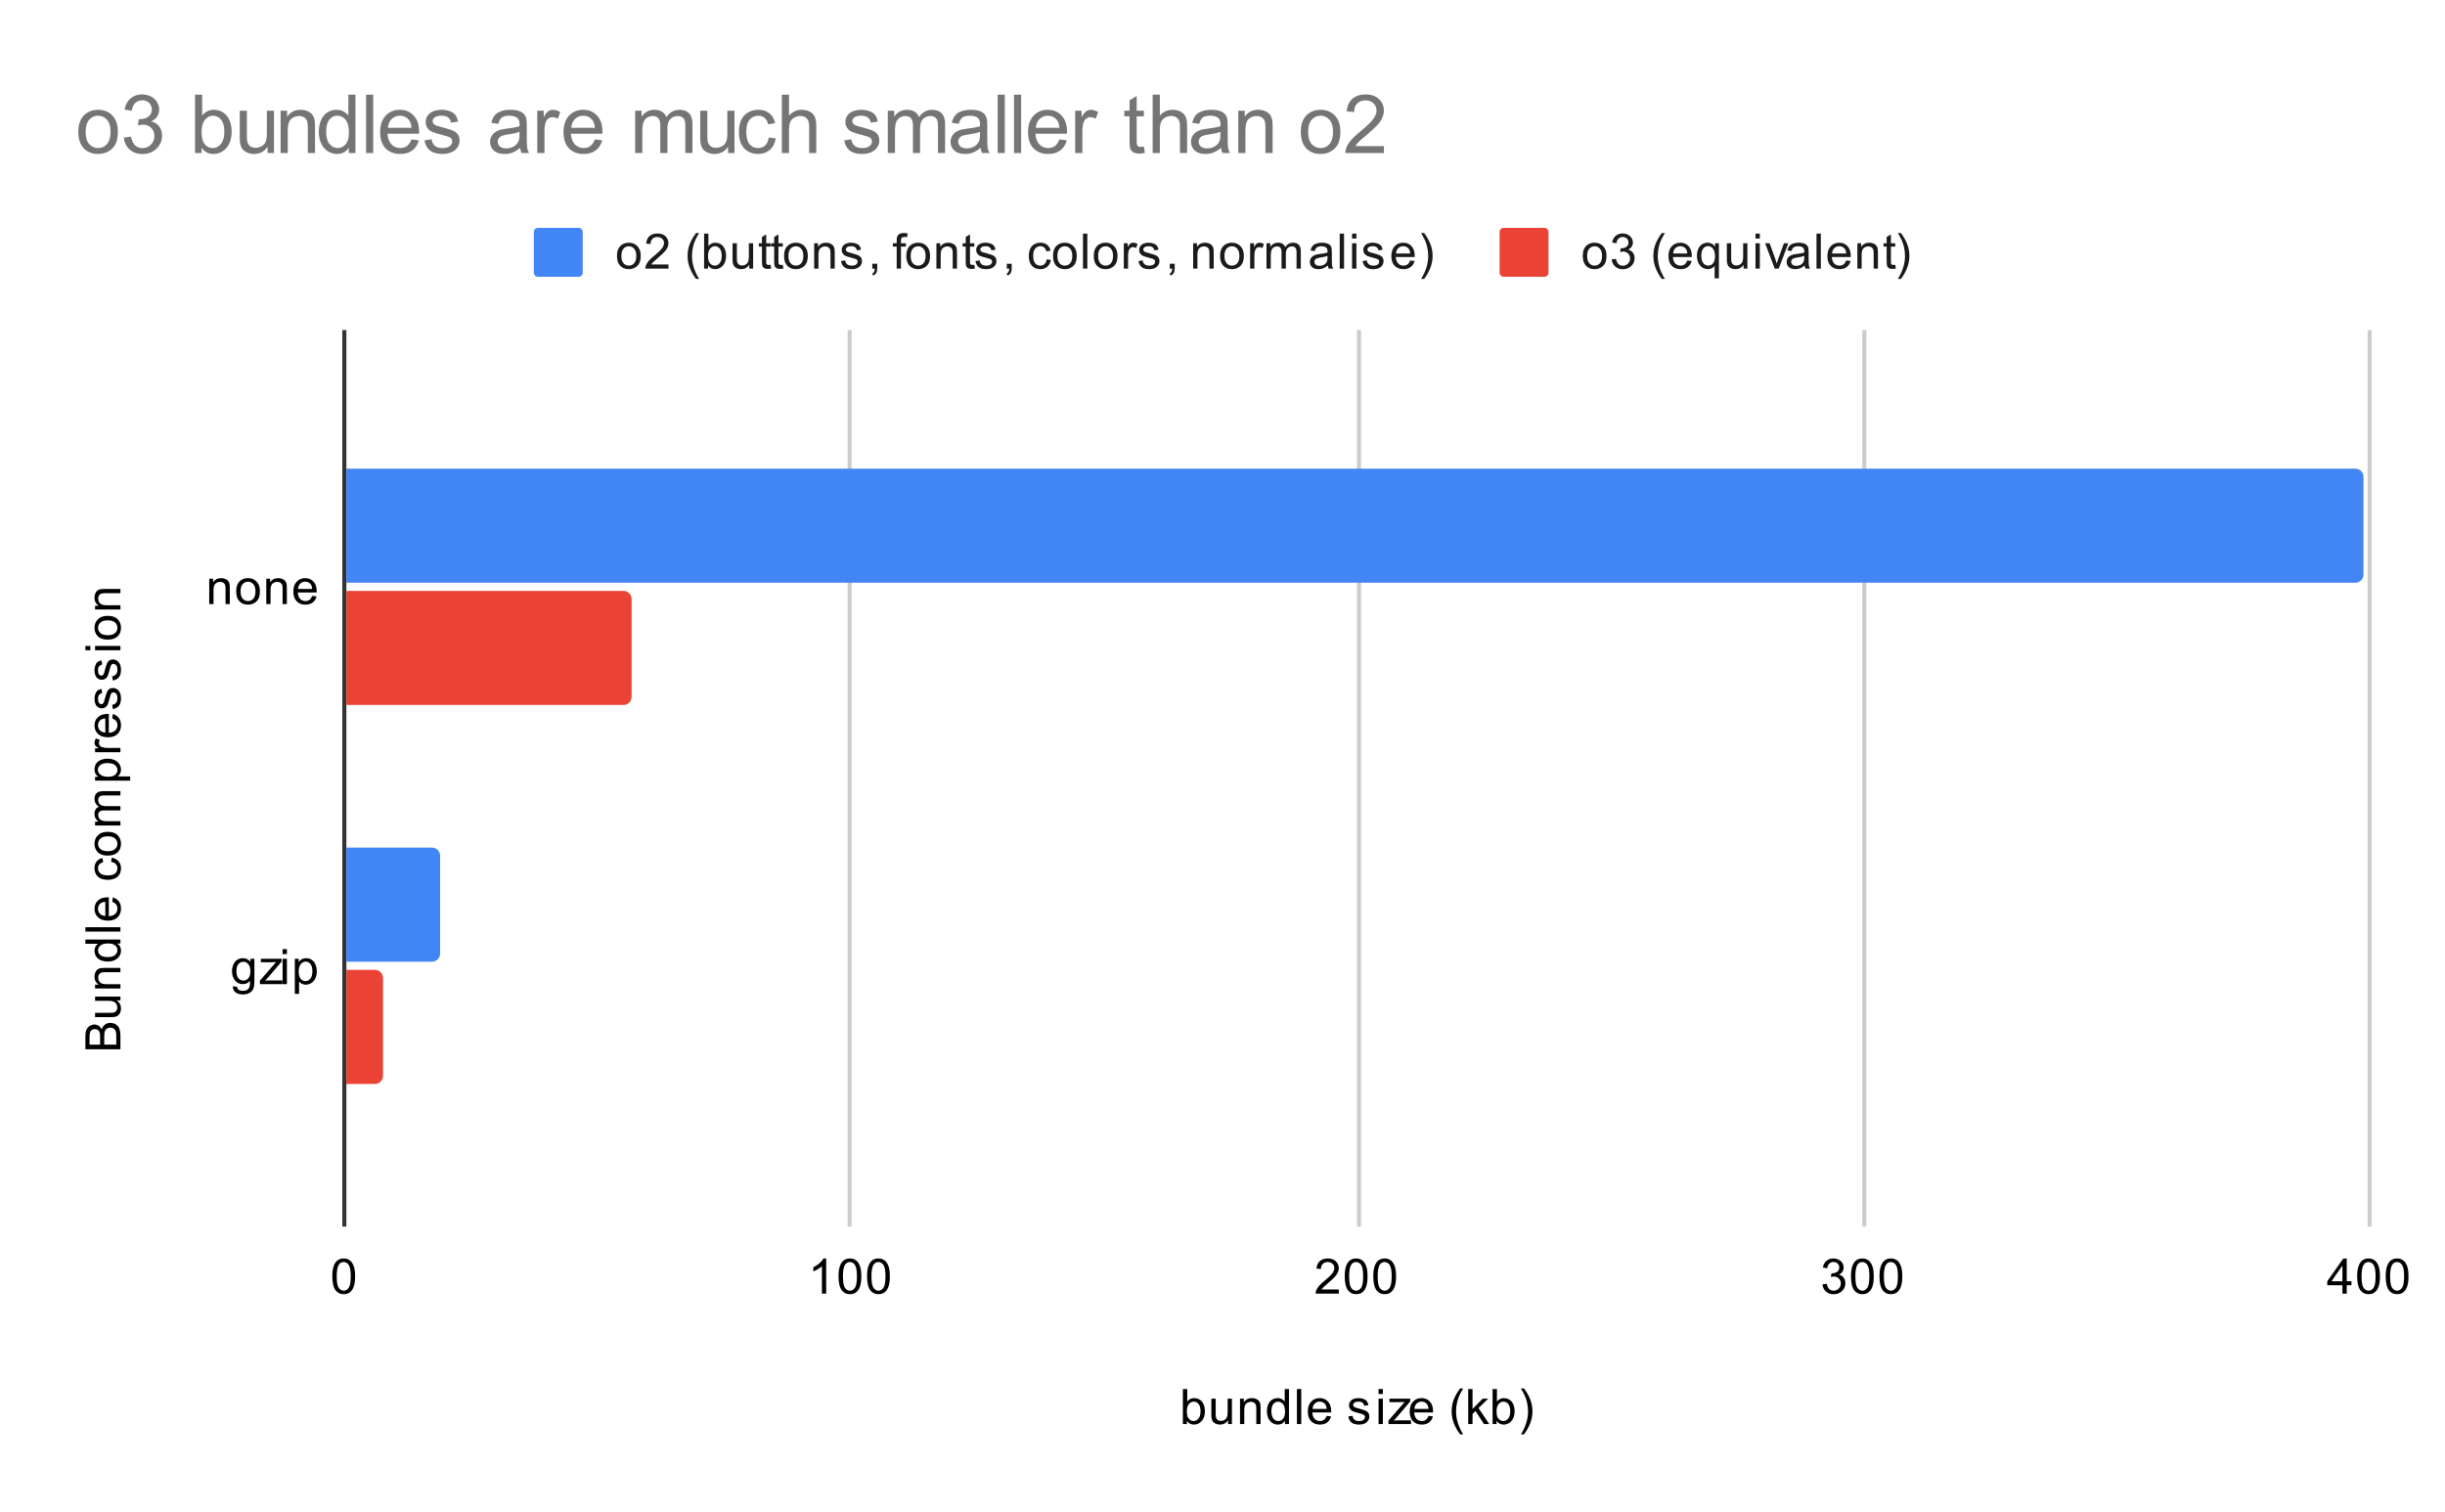 <svg version="1.1" viewBox="0.0 0.0 600.0 371.0" fill="none" stroke="none" stroke-linecap="square" stroke-miterlimit="10" width="600" height="371" xmlns:xlink="http://www.w3.org/1999/xlink" xmlns="http://www.w3.org/2000/svg"><path fill="#ffffff" d="M0 0L600.0 0L600.0 371.0L0 371.0L0 0Z" fill-rule="nonzero"/><path stroke="#333333" stroke-width="1.0" stroke-linecap="butt" d="M84.5 81.5L84.5 300.5" fill-rule="nonzero"/><path stroke="#cccccc" stroke-width="1.0" stroke-linecap="butt" d="M208.5 81.5L208.5 300.5" fill-rule="nonzero"/><path stroke="#cccccc" stroke-width="1.0" stroke-linecap="butt" d="M333.5 81.5L333.5 300.5" fill-rule="nonzero"/><path stroke="#cccccc" stroke-width="1.0" stroke-linecap="butt" d="M457.5 81.5L457.5 300.5" fill-rule="nonzero"/><path stroke="#cccccc" stroke-width="1.0" stroke-linecap="butt" d="M581.5 81.5L581.5 300.5" fill-rule="nonzero"/><clipPath id="id_0"><path d="M84.55 81.283L581.45 81.283L581.45 300.45L84.55 300.45L84.55 81.283Z" clip-rule="nonzero"/></clipPath><path stroke="#000000" stroke-width="2.0" stroke-linecap="butt" stroke-opacity="0.0" clip-path="url(#id_0)" d="M85.0 143.0L85.0 115.0L578.0 115.0C579.105 115.0 580.0 115.895 580.0 117.0L580.0 141.0C580.0 142.105 579.105 143.0 578.0 143.0Z" fill-rule="nonzero"/><path fill="#4285f4" clip-path="url(#id_0)" d="M85.0 143.0L85.0 115.0L578.0 115.0C579.105 115.0 580.0 115.895 580.0 117.0L580.0 141.0C580.0 142.105 579.105 143.0 578.0 143.0Z" fill-rule="nonzero"/><path stroke="#000000" stroke-width="2.0" stroke-linecap="butt" stroke-opacity="0.0" clip-path="url(#id_0)" d="M85.0 236.0L85.0 208.0L106.0 208.0C107.105 208.0 108.0 208.895 108.0 210.0L108.0 234.0C108.0 235.105 107.105 236.0 106.0 236.0Z" fill-rule="nonzero"/><path fill="#4285f4" clip-path="url(#id_0)" d="M85.0 236.0L85.0 208.0L106.0 208.0C107.105 208.0 108.0 208.895 108.0 210.0L108.0 234.0C108.0 235.105 107.105 236.0 106.0 236.0Z" fill-rule="nonzero"/><path stroke="#000000" stroke-width="2.0" stroke-linecap="butt" stroke-opacity="0.0" clip-path="url(#id_0)" d="M85.0 173.0L85.0 145.0L153.0 145.0C154.105 145.0 155.0 145.895 155.0 147.0L155.0 171.0C155.0 172.105 154.105 173.0 153.0 173.0Z" fill-rule="nonzero"/><path fill="#ea4335" clip-path="url(#id_0)" d="M85.0 173.0L85.0 145.0L153.0 145.0C154.105 145.0 155.0 145.895 155.0 147.0L155.0 171.0C155.0 172.105 154.105 173.0 153.0 173.0Z" fill-rule="nonzero"/><path stroke="#000000" stroke-width="2.0" stroke-linecap="butt" stroke-opacity="0.0" clip-path="url(#id_0)" d="M85.0 266.0L85.0 238.0L92.0 238.0C93.105 238.0 94.0 238.895 94.0 240.0L94.0 264.0C94.0 265.105 93.105 266.0 92.0 266.0Z" fill-rule="nonzero"/><path fill="#ea4335" clip-path="url(#id_0)" d="M85.0 266.0L85.0 238.0L92.0 238.0C93.105 238.0 94.0 238.895 94.0 240.0L94.0 264.0C94.0 265.105 93.105 266.0 92.0 266.0Z" fill-rule="nonzero"/><path fill="#000000" d="M291.266 349.45L290.281 349.45L290.281 340.856L291.344 340.856L291.344 343.919Q292.016 343.091 293.047 343.091Q293.625 343.091 294.125 343.325Q294.641 343.544 294.969 343.966Q295.312 344.387 295.5 344.981Q295.688 345.575 295.688 346.247Q295.688 347.841 294.891 348.716Q294.094 349.591 293.0 349.591Q291.891 349.591 291.266 348.669L291.266 349.45ZM291.25 346.294Q291.25 347.403 291.562 347.903Q292.062 348.716 292.906 348.716Q293.594 348.716 294.094 348.122Q294.609 347.528 294.609 346.325Q294.609 345.106 294.125 344.528Q293.641 343.95 292.953 343.95Q292.266 343.95 291.75 344.559Q291.25 345.153 291.25 346.294ZM301.375 349.45L301.375 348.528Q300.641 349.591 299.391 349.591Q298.844 349.591 298.359 349.387Q297.891 349.169 297.656 348.856Q297.422 348.528 297.328 348.059Q297.266 347.762 297.266 347.075L297.266 343.231L298.328 343.231L298.328 346.684Q298.328 347.497 298.391 347.794Q298.484 348.2 298.797 348.45Q299.125 348.684 299.609 348.684Q300.078 348.684 300.484 348.45Q300.906 348.2 301.078 347.778Q301.266 347.356 301.266 346.559L301.266 343.231L302.312 343.231L302.312 349.45L301.375 349.45ZM304.297 349.45L304.297 343.231L305.234 343.231L305.234 344.106Q305.922 343.091 307.219 343.091Q307.781 343.091 308.25 343.294Q308.734 343.497 308.969 343.825Q309.203 344.153 309.297 344.591Q309.344 344.887 309.344 345.622L309.344 349.45L308.297 349.45L308.297 345.669Q308.297 345.012 308.172 344.7Q308.047 344.387 307.734 344.2Q307.422 343.997 307.0 343.997Q306.328 343.997 305.828 344.434Q305.344 344.856 305.344 346.044L305.344 349.45L304.297 349.45ZM315.328 349.45L315.328 348.669Q314.734 349.591 313.594 349.591Q312.844 349.591 312.219 349.184Q311.594 348.762 311.25 348.028Q310.906 347.294 310.906 346.341Q310.906 345.419 311.219 344.653Q311.531 343.887 312.156 343.497Q312.781 343.091 313.547 343.091Q314.109 343.091 314.547 343.325Q314.984 343.559 315.266 343.934L315.266 340.856L316.312 340.856L316.312 349.45L315.328 349.45ZM312.0 346.341Q312.0 347.544 312.5 348.137Q313.0 348.716 313.688 348.716Q314.375 348.716 314.859 348.153Q315.344 347.591 315.344 346.434Q315.344 345.153 314.844 344.559Q314.359 343.966 313.641 343.966Q312.938 343.966 312.469 344.544Q312.0 345.106 312.0 346.341ZM318.266 349.45L318.266 340.856L319.328 340.856L319.328 349.45L318.266 349.45ZM325.547 347.45L326.641 347.575Q326.391 348.528 325.688 349.059Q324.984 349.591 323.906 349.591Q322.547 349.591 321.734 348.747Q320.938 347.903 320.938 346.387Q320.938 344.825 321.75 343.966Q322.562 343.091 323.844 343.091Q325.094 343.091 325.875 343.934Q326.672 344.778 326.672 346.325Q326.672 346.419 326.672 346.606L322.031 346.606Q322.094 347.637 322.609 348.184Q323.125 348.716 323.906 348.716Q324.484 348.716 324.891 348.419Q325.312 348.106 325.547 347.45ZM322.094 345.747L325.562 345.747Q325.5 344.95 325.172 344.559Q324.656 343.95 323.859 343.95Q323.125 343.95 322.625 344.434Q322.141 344.919 322.094 345.747ZM330.875 347.591L331.906 347.434Q332.0 348.059 332.391 348.387Q332.797 348.716 333.531 348.716Q334.25 348.716 334.594 348.434Q334.953 348.137 334.953 347.731Q334.953 347.372 334.641 347.169Q334.422 347.028 333.562 346.809Q332.406 346.512 331.953 346.309Q331.516 346.091 331.281 345.716Q331.047 345.341 331.047 344.872Q331.047 344.466 331.234 344.106Q331.422 343.747 331.75 343.512Q332.0 343.341 332.422 343.216Q332.844 343.091 333.344 343.091Q334.062 343.091 334.609 343.309Q335.172 343.512 335.438 343.872Q335.703 344.231 335.797 344.825L334.766 344.966Q334.703 344.497 334.359 344.231Q334.031 343.95 333.406 343.95Q332.688 343.95 332.375 344.2Q332.062 344.434 332.062 344.762Q332.062 344.966 332.188 345.122Q332.328 345.294 332.594 345.403Q332.75 345.466 333.531 345.669Q334.656 345.981 335.094 346.169Q335.531 346.356 335.781 346.716Q336.031 347.075 336.031 347.622Q336.031 348.153 335.719 348.622Q335.422 349.075 334.844 349.341Q334.266 349.591 333.531 349.591Q332.312 349.591 331.672 349.091Q331.047 348.575 330.875 347.591ZM338.297 342.075L338.297 340.856L339.359 340.856L339.359 342.075L338.297 342.075ZM338.297 349.45L338.297 343.231L339.359 343.231L339.359 349.45L338.297 349.45ZM340.734 349.45L340.734 348.591L344.703 344.044Q344.016 344.075 343.5 344.075L340.969 344.075L340.969 343.231L346.062 343.231L346.062 343.919L342.688 347.872L342.031 348.591Q342.75 348.544 343.359 348.544L346.25 348.544L346.25 349.45L340.734 349.45ZM350.547 347.45L351.641 347.575Q351.391 348.528 350.688 349.059Q349.984 349.591 348.906 349.591Q347.547 349.591 346.734 348.747Q345.938 347.903 345.938 346.387Q345.938 344.825 346.75 343.966Q347.562 343.091 348.844 343.091Q350.094 343.091 350.875 343.934Q351.672 344.778 351.672 346.325Q351.672 346.419 351.672 346.606L347.031 346.606Q347.094 347.637 347.609 348.184Q348.125 348.716 348.906 348.716Q349.484 348.716 349.891 348.419Q350.312 348.106 350.547 347.45ZM347.094 345.747L350.562 345.747Q350.5 344.95 350.172 344.559Q349.656 343.95 348.859 343.95Q348.125 343.95 347.625 344.434Q347.141 344.919 347.094 345.747ZM358.312 351.981Q357.438 350.872 356.828 349.403Q356.234 347.919 356.234 346.341Q356.234 344.95 356.672 343.669Q357.203 342.184 358.312 340.716L359.062 340.716Q358.359 341.934 358.125 342.45Q357.766 343.262 357.562 344.137Q357.312 345.231 357.312 346.341Q357.312 349.169 359.062 351.981L358.312 351.981ZM360.297 349.45L360.297 340.856L361.359 340.856L361.359 345.762L363.844 343.231L365.219 343.231L362.828 345.528L365.453 349.45L364.156 349.45L362.094 346.262L361.359 346.981L361.359 349.45L360.297 349.45ZM367.266 349.45L366.281 349.45L366.281 340.856L367.344 340.856L367.344 343.919Q368.016 343.091 369.047 343.091Q369.625 343.091 370.125 343.325Q370.641 343.544 370.969 343.966Q371.312 344.387 371.5 344.981Q371.688 345.575 371.688 346.247Q371.688 347.841 370.891 348.716Q370.094 349.591 369.0 349.591Q367.891 349.591 367.266 348.669L367.266 349.45ZM367.25 346.294Q367.25 347.403 367.562 347.903Q368.062 348.716 368.906 348.716Q369.594 348.716 370.094 348.122Q370.609 347.528 370.609 346.325Q370.609 345.106 370.125 344.528Q369.641 343.95 368.953 343.95Q368.266 343.95 367.75 344.559Q367.25 345.153 367.25 346.294ZM373.984 351.981L373.234 351.981Q374.984 349.169 374.984 346.341Q374.984 345.247 374.734 344.153Q374.531 343.278 374.172 342.466Q373.938 341.95 373.234 340.716L373.984 340.716Q375.078 342.184 375.609 343.669Q376.062 344.95 376.062 346.341Q376.062 347.919 375.453 349.403Q374.844 350.872 373.984 351.981Z" fill-rule="nonzero"/><path fill="#000000" d="M29.55 257.492L20.956 257.492L20.956 254.257Q20.956 253.273 21.222 252.679Q21.488 252.085 22.034 251.757Q22.566 251.414 23.159 251.414Q23.706 251.414 24.191 251.71Q24.675 252.007 24.972 252.617Q25.206 251.835 25.769 251.429Q26.316 251.007 27.066 251.007Q27.659 251.007 28.191 251.257Q28.706 251.507 28.988 251.882Q29.269 252.257 29.409 252.835Q29.55 253.398 29.55 254.21L29.55 257.492ZM24.566 256.351L24.566 254.492Q24.566 253.742 24.472 253.414Q24.347 252.976 24.05 252.757Q23.738 252.539 23.284 252.539Q22.863 252.539 22.534 252.742Q22.206 252.945 22.097 253.335Q21.972 253.71 21.972 254.632L21.972 256.351L24.566 256.351ZM28.534 256.351L28.534 254.21Q28.534 253.664 28.488 253.445Q28.425 253.039 28.269 252.789Q28.097 252.523 27.784 252.351Q27.472 252.179 27.066 252.179Q26.581 252.179 26.222 252.429Q25.863 252.664 25.722 253.101Q25.581 253.539 25.581 254.367L25.581 256.351L28.534 256.351ZM29.55 245.492L28.628 245.492Q29.691 246.226 29.691 247.476Q29.691 248.023 29.488 248.507Q29.269 248.976 28.956 249.21Q28.628 249.445 28.159 249.539Q27.863 249.601 27.175 249.601L23.331 249.601L23.331 248.539L26.784 248.539Q27.597 248.539 27.894 248.476Q28.3 248.382 28.55 248.07Q28.784 247.742 28.784 247.257Q28.784 246.789 28.55 246.382Q28.3 245.96 27.878 245.789Q27.456 245.601 26.659 245.601L23.331 245.601L23.331 244.554L29.55 244.554L29.55 245.492ZM29.55 242.57L23.331 242.57L23.331 241.632L24.206 241.632Q23.191 240.945 23.191 239.648Q23.191 239.085 23.394 238.617Q23.597 238.132 23.925 237.898Q24.253 237.664 24.691 237.57Q24.988 237.523 25.722 237.523L29.55 237.523L29.55 238.57L25.769 238.57Q25.113 238.57 24.8 238.695Q24.488 238.82 24.3 239.132Q24.097 239.445 24.097 239.867Q24.097 240.539 24.534 241.039Q24.956 241.523 26.144 241.523L29.55 241.523L29.55 242.57ZM29.55 231.539L28.769 231.539Q29.691 232.132 29.691 233.273Q29.691 234.023 29.284 234.648Q28.863 235.273 28.128 235.617Q27.394 235.96 26.441 235.96Q25.519 235.96 24.753 235.648Q23.988 235.335 23.597 234.71Q23.191 234.085 23.191 233.32Q23.191 232.757 23.425 232.32Q23.659 231.882 24.034 231.601L20.956 231.601L20.956 230.554L29.55 230.554L29.55 231.539ZM26.441 234.867Q27.644 234.867 28.238 234.367Q28.816 233.867 28.816 233.179Q28.816 232.492 28.253 232.007Q27.691 231.523 26.534 231.523Q25.253 231.523 24.659 232.023Q24.066 232.507 24.066 233.226Q24.066 233.929 24.644 234.398Q25.206 234.867 26.441 234.867ZM29.55 228.601L20.956 228.601L20.956 227.539L29.55 227.539L29.55 228.601ZM27.55 221.32L27.675 220.226Q28.628 220.476 29.159 221.179Q29.691 221.882 29.691 222.96Q29.691 224.32 28.847 225.132Q28.003 225.929 26.488 225.929Q24.925 225.929 24.066 225.117Q23.191 224.304 23.191 223.023Q23.191 221.773 24.034 220.992Q24.878 220.195 26.425 220.195Q26.519 220.195 26.706 220.195L26.706 224.835Q27.738 224.773 28.284 224.257Q28.816 223.742 28.816 222.96Q28.816 222.382 28.519 221.976Q28.206 221.554 27.55 221.32ZM25.847 224.773L25.847 221.304Q25.05 221.367 24.659 221.695Q24.05 222.21 24.05 223.007Q24.05 223.742 24.534 224.242Q25.019 224.726 25.847 224.773ZM27.269 211.507L27.409 210.476Q28.472 210.648 29.081 211.351Q29.691 212.054 29.691 213.07Q29.691 214.351 28.863 215.132Q28.019 215.898 26.456 215.898Q25.456 215.898 24.706 215.57Q23.941 215.226 23.566 214.554Q23.191 213.867 23.191 213.054Q23.191 212.054 23.706 211.414Q24.206 210.757 25.159 210.57L25.316 211.601Q24.691 211.742 24.378 212.117Q24.05 212.492 24.05 213.023Q24.05 213.82 24.628 214.32Q25.191 214.82 26.425 214.82Q27.691 214.82 28.253 214.335Q28.816 213.851 28.816 213.085Q28.816 212.46 28.441 212.054Q28.066 211.632 27.269 211.507ZM26.441 209.96Q24.706 209.96 23.878 209.007Q23.191 208.21 23.191 207.054Q23.191 205.773 24.034 204.96Q24.863 204.132 26.347 204.132Q27.55 204.132 28.238 204.492Q28.925 204.851 29.316 205.554Q29.691 206.242 29.691 207.054Q29.691 208.351 28.863 209.164Q28.019 209.96 26.441 209.96ZM26.441 208.882Q27.628 208.882 28.222 208.367Q28.816 207.835 28.816 207.054Q28.816 206.257 28.222 205.742Q27.628 205.226 26.409 205.226Q25.253 205.226 24.659 205.757Q24.066 206.273 24.066 207.054Q24.066 207.835 24.659 208.367Q25.238 208.882 26.441 208.882ZM29.55 202.57L23.331 202.57L23.331 201.632L24.206 201.632Q23.738 201.335 23.472 200.851Q23.191 200.367 23.191 199.742Q23.191 199.054 23.472 198.617Q23.753 198.164 24.269 197.992Q23.191 197.242 23.191 196.07Q23.191 195.132 23.706 194.648Q24.206 194.148 25.284 194.148L29.55 194.148L29.55 195.195L25.628 195.195Q25.003 195.195 24.722 195.304Q24.441 195.398 24.269 195.664Q24.097 195.929 24.097 196.304Q24.097 196.96 24.534 197.398Q24.972 197.82 25.941 197.82L29.55 197.82L29.55 198.882L25.503 198.882Q24.8 198.882 24.456 199.148Q24.097 199.398 24.097 199.976Q24.097 200.429 24.331 200.804Q24.566 201.179 25.019 201.351Q25.472 201.523 26.316 201.523L29.55 201.523L29.55 202.57ZM31.941 191.57L23.331 191.57L23.331 190.617L24.128 190.617Q23.659 190.273 23.425 189.851Q23.191 189.414 23.191 188.804Q23.191 188.007 23.597 187.398Q24.003 186.789 24.753 186.492Q25.503 186.179 26.394 186.179Q27.347 186.179 28.113 186.523Q28.878 186.851 29.284 187.507Q29.691 188.164 29.691 188.882Q29.691 189.414 29.472 189.835Q29.238 190.257 28.909 190.523L31.941 190.523L31.941 191.57ZM26.472 190.617Q27.675 190.617 28.253 190.132Q28.816 189.648 28.816 188.96Q28.816 188.257 28.222 187.757Q27.628 187.257 26.378 187.257Q25.191 187.257 24.613 187.742Q24.019 188.226 24.019 188.914Q24.019 189.585 24.644 190.101Q25.269 190.617 26.472 190.617ZM29.55 184.585L23.331 184.585L23.331 183.632L24.269 183.632Q23.613 183.273 23.409 182.976Q23.191 182.664 23.191 182.289Q23.191 181.757 23.519 181.21L24.503 181.57Q24.269 181.96 24.269 182.335Q24.269 182.695 24.488 182.976Q24.691 183.242 25.066 183.351Q25.628 183.539 26.284 183.539L29.55 183.539L29.55 184.585ZM27.55 176.32L27.675 175.226Q28.628 175.476 29.159 176.179Q29.691 176.882 29.691 177.96Q29.691 179.32 28.847 180.132Q28.003 180.929 26.488 180.929Q24.925 180.929 24.066 180.117Q23.191 179.304 23.191 178.023Q23.191 176.773 24.034 175.992Q24.878 175.195 26.425 175.195Q26.519 175.195 26.706 175.195L26.706 179.835Q27.738 179.773 28.284 179.257Q28.816 178.742 28.816 177.96Q28.816 177.382 28.519 176.976Q28.206 176.554 27.55 176.32ZM25.847 179.773L25.847 176.304Q25.05 176.367 24.659 176.695Q24.05 177.21 24.05 178.007Q24.05 178.742 24.534 179.242Q25.019 179.726 25.847 179.773ZM27.691 173.992L27.534 172.96Q28.159 172.867 28.488 172.476Q28.816 172.07 28.816 171.335Q28.816 170.617 28.534 170.273Q28.238 169.914 27.831 169.914Q27.472 169.914 27.269 170.226Q27.128 170.445 26.909 171.304Q26.613 172.46 26.409 172.914Q26.191 173.351 25.816 173.585Q25.441 173.82 24.972 173.82Q24.566 173.82 24.206 173.632Q23.847 173.445 23.613 173.117Q23.441 172.867 23.316 172.445Q23.191 172.023 23.191 171.523Q23.191 170.804 23.409 170.257Q23.613 169.695 23.972 169.429Q24.331 169.164 24.925 169.07L25.066 170.101Q24.597 170.164 24.331 170.507Q24.05 170.835 24.05 171.46Q24.05 172.179 24.3 172.492Q24.534 172.804 24.863 172.804Q25.066 172.804 25.222 172.679Q25.394 172.539 25.503 172.273Q25.566 172.117 25.769 171.335Q26.081 170.21 26.269 169.773Q26.456 169.335 26.816 169.085Q27.175 168.835 27.722 168.835Q28.253 168.835 28.722 169.148Q29.175 169.445 29.441 170.023Q29.691 170.601 29.691 171.335Q29.691 172.554 29.191 173.195Q28.675 173.82 27.691 173.992ZM27.691 166.992L27.534 165.96Q28.159 165.867 28.488 165.476Q28.816 165.07 28.816 164.335Q28.816 163.617 28.534 163.273Q28.238 162.914 27.831 162.914Q27.472 162.914 27.269 163.226Q27.128 163.445 26.909 164.304Q26.613 165.46 26.409 165.914Q26.191 166.351 25.816 166.585Q25.441 166.82 24.972 166.82Q24.566 166.82 24.206 166.632Q23.847 166.445 23.613 166.117Q23.441 165.867 23.316 165.445Q23.191 165.023 23.191 164.523Q23.191 163.804 23.409 163.257Q23.613 162.695 23.972 162.429Q24.331 162.164 24.925 162.07L25.066 163.101Q24.597 163.164 24.331 163.507Q24.05 163.835 24.05 164.46Q24.05 165.179 24.3 165.492Q24.534 165.804 24.863 165.804Q25.066 165.804 25.222 165.679Q25.394 165.539 25.503 165.273Q25.566 165.117 25.769 164.335Q26.081 163.21 26.269 162.773Q26.456 162.335 26.816 162.085Q27.175 161.835 27.722 161.835Q28.253 161.835 28.722 162.148Q29.175 162.445 29.441 163.023Q29.691 163.601 29.691 164.335Q29.691 165.554 29.191 166.195Q28.675 166.82 27.691 166.992ZM22.175 159.57L20.956 159.57L20.956 158.507L22.175 158.507L22.175 159.57ZM29.55 159.57L23.331 159.57L23.331 158.507L29.55 158.507L29.55 159.57ZM26.441 156.96Q24.706 156.96 23.878 156.007Q23.191 155.21 23.191 154.054Q23.191 152.773 24.034 151.96Q24.863 151.132 26.347 151.132Q27.55 151.132 28.238 151.492Q28.925 151.851 29.316 152.554Q29.691 153.242 29.691 154.054Q29.691 155.351 28.863 156.164Q28.019 156.96 26.441 156.96ZM26.441 155.882Q27.628 155.882 28.222 155.367Q28.816 154.835 28.816 154.054Q28.816 153.257 28.222 152.742Q27.628 152.226 26.409 152.226Q25.253 152.226 24.659 152.757Q24.066 153.273 24.066 154.054Q24.066 154.835 24.659 155.367Q25.238 155.882 26.441 155.882ZM29.55 149.57L23.331 149.57L23.331 148.632L24.206 148.632Q23.191 147.945 23.191 146.648Q23.191 146.085 23.394 145.617Q23.597 145.132 23.925 144.898Q24.253 144.664 24.691 144.57Q24.988 144.523 25.722 144.523L29.55 144.523L29.55 145.57L25.769 145.57Q25.113 145.57 24.8 145.695Q24.488 145.82 24.3 146.132Q24.097 146.445 24.097 146.867Q24.097 147.539 24.534 148.039Q24.956 148.523 26.144 148.523L29.55 148.523L29.55 149.57Z" fill-rule="nonzero"/><path fill="#000000" d="M51.347 148.235L51.347 142.017L52.284 142.017L52.284 142.892Q52.972 141.876 54.269 141.876Q54.831 141.876 55.3 142.079Q55.784 142.282 56.019 142.61Q56.253 142.939 56.347 143.376Q56.394 143.673 56.394 144.407L56.394 148.235L55.347 148.235L55.347 144.454Q55.347 143.798 55.222 143.485Q55.097 143.173 54.784 142.985Q54.472 142.782 54.05 142.782Q53.378 142.782 52.878 143.22Q52.394 143.642 52.394 144.829L52.394 148.235L51.347 148.235ZM57.956 145.126Q57.956 143.392 58.909 142.564Q59.706 141.876 60.862 141.876Q62.144 141.876 62.956 142.72Q63.784 143.548 63.784 145.032Q63.784 146.235 63.425 146.923Q63.066 147.61 62.362 148.001Q61.675 148.376 60.862 148.376Q59.566 148.376 58.753 147.548Q57.956 146.704 57.956 145.126ZM59.034 145.126Q59.034 146.314 59.55 146.907Q60.081 147.501 60.862 147.501Q61.659 147.501 62.175 146.907Q62.691 146.314 62.691 145.095Q62.691 143.939 62.159 143.345Q61.644 142.751 60.862 142.751Q60.081 142.751 59.55 143.345Q59.034 143.923 59.034 145.126ZM65.347 148.235L65.347 142.017L66.284 142.017L66.284 142.892Q66.972 141.876 68.269 141.876Q68.831 141.876 69.3 142.079Q69.784 142.282 70.019 142.61Q70.253 142.939 70.347 143.376Q70.394 143.673 70.394 144.407L70.394 148.235L69.347 148.235L69.347 144.454Q69.347 143.798 69.222 143.485Q69.097 143.173 68.784 142.985Q68.472 142.782 68.05 142.782Q67.378 142.782 66.878 143.22Q66.394 143.642 66.394 144.829L66.394 148.235L65.347 148.235ZM76.597 146.235L77.691 146.36Q77.441 147.314 76.737 147.845Q76.034 148.376 74.956 148.376Q73.597 148.376 72.784 147.532Q71.987 146.689 71.987 145.173Q71.987 143.61 72.8 142.751Q73.612 141.876 74.894 141.876Q76.144 141.876 76.925 142.72Q77.722 143.564 77.722 145.11Q77.722 145.204 77.722 145.392L73.081 145.392Q73.144 146.423 73.659 146.97Q74.175 147.501 74.956 147.501Q75.534 147.501 75.941 147.204Q76.362 146.892 76.597 146.235ZM73.144 144.532L76.612 144.532Q76.55 143.735 76.222 143.345Q75.706 142.735 74.909 142.735Q74.175 142.735 73.675 143.22Q73.191 143.704 73.144 144.532Z" fill-rule="nonzero"/><path fill="#000000" d="M57.144 242.013L58.175 242.17Q58.237 242.638 58.534 242.857Q58.925 243.154 59.597 243.154Q60.331 243.154 60.722 242.857Q61.128 242.56 61.269 242.045Q61.362 241.717 61.347 240.685Q60.659 241.498 59.628 241.498Q58.347 241.498 57.644 240.576Q56.941 239.638 56.941 238.357Q56.941 237.467 57.253 236.717Q57.581 235.951 58.191 235.545Q58.8 235.138 59.628 235.138Q60.737 235.138 61.456 236.029L61.456 235.279L62.425 235.279L62.425 240.654Q62.425 242.107 62.128 242.717Q61.831 243.326 61.191 243.67Q60.55 244.029 59.612 244.029Q58.503 244.029 57.816 243.529Q57.128 243.029 57.144 242.013ZM58.019 238.279Q58.019 239.498 58.503 240.06Q58.987 240.623 59.722 240.623Q60.456 240.623 60.941 240.06Q61.441 239.498 61.441 238.31Q61.441 237.17 60.925 236.592Q60.425 236.013 59.706 236.013Q59.003 236.013 58.503 236.592Q58.019 237.154 58.019 238.279ZM63.784 241.498L63.784 240.638L67.753 236.092Q67.066 236.123 66.55 236.123L64.019 236.123L64.019 235.279L69.112 235.279L69.112 235.967L65.737 239.92L65.081 240.638Q65.8 240.592 66.409 240.592L69.3 240.592L69.3 241.498L63.784 241.498ZM69.347 234.123L69.347 232.904L70.409 232.904L70.409 234.123L69.347 234.123ZM69.347 241.498L69.347 235.279L70.409 235.279L70.409 241.498L69.347 241.498ZM72.347 243.888L72.347 235.279L73.3 235.279L73.3 236.076Q73.644 235.607 74.066 235.373Q74.503 235.138 75.112 235.138Q75.909 235.138 76.519 235.545Q77.128 235.951 77.425 236.701Q77.737 237.451 77.737 238.342Q77.737 239.295 77.394 240.06Q77.066 240.826 76.409 241.232Q75.753 241.638 75.034 241.638Q74.503 241.638 74.081 241.42Q73.659 241.185 73.394 240.857L73.394 243.888L72.347 243.888ZM73.3 238.42Q73.3 239.623 73.784 240.201Q74.269 240.763 74.956 240.763Q75.659 240.763 76.159 240.17Q76.659 239.576 76.659 238.326Q76.659 237.138 76.175 236.56Q75.691 235.967 75.003 235.967Q74.331 235.967 73.816 236.592Q73.3 237.217 73.3 238.42Z" fill-rule="nonzero"/><path fill="#000000" d="M81.55 313.216Q81.55 311.684 81.862 310.762Q82.175 309.825 82.784 309.325Q83.409 308.825 84.347 308.825Q85.034 308.825 85.55 309.106Q86.081 309.387 86.425 309.919Q86.769 310.434 86.956 311.184Q87.144 311.934 87.144 313.216Q87.144 314.731 86.831 315.653Q86.534 316.575 85.909 317.091Q85.3 317.591 84.347 317.591Q83.112 317.591 82.394 316.7Q81.55 315.637 81.55 313.216ZM82.628 313.216Q82.628 315.325 83.128 316.028Q83.628 316.731 84.347 316.731Q85.081 316.731 85.566 316.028Q86.066 315.325 86.066 313.216Q86.066 311.091 85.566 310.403Q85.081 309.7 84.331 309.7Q83.612 309.7 83.175 310.309Q82.628 311.091 82.628 313.216Z" fill-rule="nonzero"/><path fill="#000000" d="M202.744 317.45L201.697 317.45L201.697 310.731Q201.306 311.091 200.681 311.466Q200.072 311.825 199.588 311.997L199.588 310.981Q200.463 310.559 201.119 309.981Q201.791 309.387 202.072 308.825L202.744 308.825L202.744 317.45ZM205.775 313.216Q205.775 311.684 206.088 310.762Q206.4 309.825 207.009 309.325Q207.634 308.825 208.572 308.825Q209.259 308.825 209.775 309.106Q210.306 309.387 210.65 309.919Q210.994 310.434 211.181 311.184Q211.369 311.934 211.369 313.216Q211.369 314.731 211.056 315.653Q210.759 316.575 210.134 317.091Q209.525 317.591 208.572 317.591Q207.338 317.591 206.619 316.7Q205.775 315.637 205.775 313.216ZM206.853 313.216Q206.853 315.325 207.353 316.028Q207.853 316.731 208.572 316.731Q209.306 316.731 209.791 316.028Q210.291 315.325 210.291 313.216Q210.291 311.091 209.791 310.403Q209.306 309.7 208.556 309.7Q207.838 309.7 207.4 310.309Q206.853 311.091 206.853 313.216ZM212.775 313.216Q212.775 311.684 213.088 310.762Q213.4 309.825 214.009 309.325Q214.634 308.825 215.572 308.825Q216.259 308.825 216.775 309.106Q217.306 309.387 217.65 309.919Q217.994 310.434 218.181 311.184Q218.369 311.934 218.369 313.216Q218.369 314.731 218.056 315.653Q217.759 316.575 217.134 317.091Q216.525 317.591 215.572 317.591Q214.338 317.591 213.619 316.7Q212.775 315.637 212.775 313.216ZM213.853 313.216Q213.853 315.325 214.353 316.028Q214.853 316.731 215.572 316.731Q216.306 316.731 216.791 316.028Q217.291 315.325 217.291 313.216Q217.291 311.091 216.791 310.403Q216.306 309.7 215.556 309.7Q214.838 309.7 214.4 310.309Q213.853 311.091 213.853 313.216Z" fill-rule="nonzero"/><path fill="#000000" d="M328.547 316.434L328.547 317.45L322.859 317.45Q322.859 317.075 322.984 316.716Q323.203 316.137 323.672 315.575Q324.156 315.012 325.062 314.278Q326.469 313.122 326.953 312.45Q327.453 311.778 327.453 311.184Q327.453 310.559 327.0 310.137Q326.547 309.7 325.828 309.7Q325.062 309.7 324.609 310.153Q324.156 310.606 324.141 311.419L323.062 311.309Q323.172 310.091 323.891 309.466Q324.625 308.825 325.859 308.825Q327.094 308.825 327.812 309.512Q328.531 310.2 328.531 311.216Q328.531 311.731 328.312 312.231Q328.109 312.716 327.609 313.278Q327.125 313.825 326.0 314.778Q325.047 315.575 324.766 315.872Q324.5 316.153 324.328 316.434L328.547 316.434ZM330.0 313.216Q330.0 311.684 330.312 310.762Q330.625 309.825 331.234 309.325Q331.859 308.825 332.797 308.825Q333.484 308.825 334.0 309.106Q334.531 309.387 334.875 309.919Q335.219 310.434 335.406 311.184Q335.594 311.934 335.594 313.216Q335.594 314.731 335.281 315.653Q334.984 316.575 334.359 317.091Q333.75 317.591 332.797 317.591Q331.562 317.591 330.844 316.7Q330.0 315.637 330.0 313.216ZM331.078 313.216Q331.078 315.325 331.578 316.028Q332.078 316.731 332.797 316.731Q333.531 316.731 334.016 316.028Q334.516 315.325 334.516 313.216Q334.516 311.091 334.016 310.403Q333.531 309.7 332.781 309.7Q332.062 309.7 331.625 310.309Q331.078 311.091 331.078 313.216ZM337.0 313.216Q337.0 311.684 337.312 310.762Q337.625 309.825 338.234 309.325Q338.859 308.825 339.797 308.825Q340.484 308.825 341.0 309.106Q341.531 309.387 341.875 309.919Q342.219 310.434 342.406 311.184Q342.594 311.934 342.594 313.216Q342.594 314.731 342.281 315.653Q341.984 316.575 341.359 317.091Q340.75 317.591 339.797 317.591Q338.562 317.591 337.844 316.7Q337.0 315.637 337.0 313.216ZM338.078 313.216Q338.078 315.325 338.578 316.028Q339.078 316.731 339.797 316.731Q340.531 316.731 341.016 316.028Q341.516 315.325 341.516 313.216Q341.516 311.091 341.016 310.403Q340.531 309.7 339.781 309.7Q339.062 309.7 338.625 310.309Q338.078 311.091 338.078 313.216Z" fill-rule="nonzero"/><path fill="#000000" d="M447.225 315.184L448.288 315.044Q448.459 315.934 448.897 316.341Q449.334 316.731 449.959 316.731Q450.709 316.731 451.225 316.216Q451.741 315.7 451.741 314.934Q451.741 314.216 451.256 313.747Q450.788 313.262 450.053 313.262Q449.756 313.262 449.303 313.387L449.428 312.45Q449.538 312.466 449.6 312.466Q450.272 312.466 450.803 312.122Q451.35 311.762 451.35 311.028Q451.35 310.45 450.959 310.075Q450.569 309.684 449.944 309.684Q449.334 309.684 448.913 310.075Q448.506 310.466 448.397 311.231L447.334 311.044Q447.522 309.997 448.209 309.419Q448.897 308.825 449.913 308.825Q450.616 308.825 451.209 309.137Q451.803 309.434 452.116 309.95Q452.428 310.466 452.428 311.059Q452.428 311.606 452.131 312.075Q451.834 312.528 451.256 312.794Q452.006 312.966 452.428 313.528Q452.85 314.075 452.85 314.919Q452.85 316.044 452.022 316.825Q451.209 317.606 449.959 317.606Q448.834 317.606 448.084 316.934Q447.334 316.247 447.225 315.184ZM454.225 313.216Q454.225 311.684 454.538 310.762Q454.85 309.825 455.459 309.325Q456.084 308.825 457.022 308.825Q457.709 308.825 458.225 309.106Q458.756 309.387 459.1 309.919Q459.444 310.434 459.631 311.184Q459.819 311.934 459.819 313.216Q459.819 314.731 459.506 315.653Q459.209 316.575 458.584 317.091Q457.975 317.591 457.022 317.591Q455.788 317.591 455.069 316.7Q454.225 315.637 454.225 313.216ZM455.303 313.216Q455.303 315.325 455.803 316.028Q456.303 316.731 457.022 316.731Q457.756 316.731 458.241 316.028Q458.741 315.325 458.741 313.216Q458.741 311.091 458.241 310.403Q457.756 309.7 457.006 309.7Q456.288 309.7 455.85 310.309Q455.303 311.091 455.303 313.216ZM461.225 313.216Q461.225 311.684 461.538 310.762Q461.85 309.825 462.459 309.325Q463.084 308.825 464.022 308.825Q464.709 308.825 465.225 309.106Q465.756 309.387 466.1 309.919Q466.444 310.434 466.631 311.184Q466.819 311.934 466.819 313.216Q466.819 314.731 466.506 315.653Q466.209 316.575 465.584 317.091Q464.975 317.591 464.022 317.591Q462.788 317.591 462.069 316.7Q461.225 315.637 461.225 313.216ZM462.303 313.216Q462.303 315.325 462.803 316.028Q463.303 316.731 464.022 316.731Q464.756 316.731 465.241 316.028Q465.741 315.325 465.741 313.216Q465.741 311.091 465.241 310.403Q464.756 309.7 464.006 309.7Q463.288 309.7 462.85 310.309Q462.303 311.091 462.303 313.216Z" fill-rule="nonzero"/><path fill="#000000" d="M574.825 317.45L574.825 315.387L571.106 315.387L571.106 314.419L575.028 308.856L575.888 308.856L575.888 314.419L577.044 314.419L577.044 315.387L575.888 315.387L575.888 317.45L574.825 317.45ZM574.825 314.419L574.825 310.559L572.138 314.419L574.825 314.419ZM578.45 313.216Q578.45 311.684 578.763 310.762Q579.075 309.825 579.684 309.325Q580.309 308.825 581.247 308.825Q581.934 308.825 582.45 309.106Q582.981 309.387 583.325 309.919Q583.669 310.434 583.856 311.184Q584.044 311.934 584.044 313.216Q584.044 314.731 583.731 315.653Q583.434 316.575 582.809 317.091Q582.2 317.591 581.247 317.591Q580.013 317.591 579.294 316.7Q578.45 315.637 578.45 313.216ZM579.528 313.216Q579.528 315.325 580.028 316.028Q580.528 316.731 581.247 316.731Q581.981 316.731 582.466 316.028Q582.966 315.325 582.966 313.216Q582.966 311.091 582.466 310.403Q581.981 309.7 581.231 309.7Q580.513 309.7 580.075 310.309Q579.528 311.091 579.528 313.216ZM585.45 313.216Q585.45 311.684 585.763 310.762Q586.075 309.825 586.684 309.325Q587.309 308.825 588.247 308.825Q588.934 308.825 589.45 309.106Q589.981 309.387 590.325 309.919Q590.669 310.434 590.856 311.184Q591.044 311.934 591.044 313.216Q591.044 314.731 590.731 315.653Q590.434 316.575 589.809 317.091Q589.2 317.591 588.247 317.591Q587.013 317.591 586.294 316.7Q585.45 315.637 585.45 313.216ZM586.528 313.216Q586.528 315.325 587.028 316.028Q587.528 316.731 588.247 316.731Q588.981 316.731 589.466 316.028Q589.966 315.325 589.966 313.216Q589.966 311.091 589.466 310.403Q588.981 309.7 588.231 309.7Q587.513 309.7 587.075 310.309Q586.528 311.091 586.528 313.216Z" fill-rule="nonzero"/><path fill="#4285f4" d="M131.0 56.917C131.0 56.364 131.448 55.917 132.0 55.917L142.0 55.917C142.552 55.917 143.0 56.364 143.0 56.917L143.0 66.917C143.0 67.469 142.552 67.917 142.0 67.917L132.0 67.917C131.448 67.917 131.0 67.469 131.0 66.917Z" fill-rule="nonzero"/><path fill="#1a1a1a" d="M151.406 62.807Q151.406 61.073 152.359 60.245Q153.156 59.557 154.312 59.557Q155.594 59.557 156.406 60.401Q157.234 61.229 157.234 62.714Q157.234 63.917 156.875 64.604Q156.516 65.292 155.812 65.682Q155.125 66.057 154.312 66.057Q153.016 66.057 152.203 65.229Q151.406 64.385 151.406 62.807ZM152.484 62.807Q152.484 63.995 153.0 64.589Q153.531 65.182 154.312 65.182Q155.109 65.182 155.625 64.589Q156.141 63.995 156.141 62.776Q156.141 61.62 155.609 61.026Q155.094 60.432 154.312 60.432Q153.531 60.432 153.0 61.026Q152.484 61.604 152.484 62.807ZM164.047 64.901L164.047 65.917L158.359 65.917Q158.359 65.542 158.484 65.182Q158.703 64.604 159.172 64.042Q159.656 63.479 160.562 62.745Q161.969 61.589 162.453 60.917Q162.953 60.245 162.953 59.651Q162.953 59.026 162.5 58.604Q162.047 58.167 161.328 58.167Q160.562 58.167 160.109 58.62Q159.656 59.073 159.641 59.885L158.562 59.776Q158.672 58.557 159.391 57.932Q160.125 57.292 161.359 57.292Q162.594 57.292 163.312 57.979Q164.031 58.667 164.031 59.682Q164.031 60.198 163.812 60.698Q163.609 61.182 163.109 61.745Q162.625 62.292 161.5 63.245Q160.547 64.042 160.266 64.339Q160.0 64.62 159.828 64.901L164.047 64.901ZM170.812 68.448Q169.938 67.339 169.328 65.87Q168.734 64.385 168.734 62.807Q168.734 61.417 169.172 60.135Q169.703 58.651 170.812 57.182L171.562 57.182Q170.859 58.401 170.625 58.917Q170.266 59.729 170.062 60.604Q169.812 61.698 169.812 62.807Q169.812 65.635 171.562 68.448L170.812 68.448ZM173.766 65.917L172.781 65.917L172.781 57.323L173.844 57.323L173.844 60.385Q174.516 59.557 175.547 59.557Q176.125 59.557 176.625 59.792Q177.141 60.01 177.469 60.432Q177.812 60.854 178.0 61.448Q178.188 62.042 178.188 62.714Q178.188 64.307 177.391 65.182Q176.594 66.057 175.5 66.057Q174.391 66.057 173.766 65.135L173.766 65.917ZM173.75 62.76Q173.75 63.87 174.062 64.37Q174.562 65.182 175.406 65.182Q176.094 65.182 176.594 64.589Q177.109 63.995 177.109 62.792Q177.109 61.573 176.625 60.995Q176.141 60.417 175.453 60.417Q174.766 60.417 174.25 61.026Q173.75 61.62 173.75 62.76ZM183.875 65.917L183.875 64.995Q183.141 66.057 181.891 66.057Q181.344 66.057 180.859 65.854Q180.391 65.635 180.156 65.323Q179.922 64.995 179.828 64.526Q179.766 64.229 179.766 63.542L179.766 59.698L180.828 59.698L180.828 63.151Q180.828 63.964 180.891 64.26Q180.984 64.667 181.297 64.917Q181.625 65.151 182.109 65.151Q182.578 65.151 182.984 64.917Q183.406 64.667 183.578 64.245Q183.766 63.823 183.766 63.026L183.766 59.698L184.812 59.698L184.812 65.917L183.875 65.917ZM189.094 64.979L189.25 65.901Q188.797 65.995 188.453 65.995Q187.875 65.995 187.562 65.823Q187.25 65.635 187.109 65.339Q186.984 65.042 186.984 64.089L186.984 60.51L186.219 60.51L186.219 59.698L186.984 59.698L186.984 58.151L188.031 57.526L188.031 59.698L189.094 59.698L189.094 60.51L188.031 60.51L188.031 64.151Q188.031 64.604 188.078 64.729Q188.141 64.854 188.266 64.932Q188.391 65.01 188.625 65.01Q188.812 65.01 189.094 64.979ZM192.094 64.979L192.25 65.901Q191.797 65.995 191.453 65.995Q190.875 65.995 190.562 65.823Q190.25 65.635 190.109 65.339Q189.984 65.042 189.984 64.089L189.984 60.51L189.219 60.51L189.219 59.698L189.984 59.698L189.984 58.151L191.031 57.526L191.031 59.698L192.094 59.698L192.094 60.51L191.031 60.51L191.031 64.151Q191.031 64.604 191.078 64.729Q191.141 64.854 191.266 64.932Q191.391 65.01 191.625 65.01Q191.812 65.01 192.094 64.979ZM192.406 62.807Q192.406 61.073 193.359 60.245Q194.156 59.557 195.312 59.557Q196.594 59.557 197.406 60.401Q198.234 61.229 198.234 62.714Q198.234 63.917 197.875 64.604Q197.516 65.292 196.812 65.682Q196.125 66.057 195.312 66.057Q194.016 66.057 193.203 65.229Q192.406 64.385 192.406 62.807ZM193.484 62.807Q193.484 63.995 194.0 64.589Q194.531 65.182 195.312 65.182Q196.109 65.182 196.625 64.589Q197.141 63.995 197.141 62.776Q197.141 61.62 196.609 61.026Q196.094 60.432 195.312 60.432Q194.531 60.432 194.0 61.026Q193.484 61.604 193.484 62.807ZM199.797 65.917L199.797 59.698L200.734 59.698L200.734 60.573Q201.422 59.557 202.719 59.557Q203.281 59.557 203.75 59.76Q204.234 59.964 204.469 60.292Q204.703 60.62 204.797 61.057Q204.844 61.354 204.844 62.089L204.844 65.917L203.797 65.917L203.797 62.135Q203.797 61.479 203.672 61.167Q203.547 60.854 203.234 60.667Q202.922 60.464 202.5 60.464Q201.828 60.464 201.328 60.901Q200.844 61.323 200.844 62.51L200.844 65.917L199.797 65.917ZM206.375 64.057L207.406 63.901Q207.5 64.526 207.891 64.854Q208.297 65.182 209.031 65.182Q209.75 65.182 210.094 64.901Q210.453 64.604 210.453 64.198Q210.453 63.839 210.141 63.635Q209.922 63.495 209.062 63.276Q207.906 62.979 207.453 62.776Q207.016 62.557 206.781 62.182Q206.547 61.807 206.547 61.339Q206.547 60.932 206.734 60.573Q206.922 60.214 207.25 59.979Q207.5 59.807 207.922 59.682Q208.344 59.557 208.844 59.557Q209.562 59.557 210.109 59.776Q210.672 59.979 210.938 60.339Q211.203 60.698 211.297 61.292L210.266 61.432Q210.203 60.964 209.859 60.698Q209.531 60.417 208.906 60.417Q208.188 60.417 207.875 60.667Q207.562 60.901 207.562 61.229Q207.562 61.432 207.688 61.589Q207.828 61.76 208.094 61.87Q208.25 61.932 209.031 62.135Q210.156 62.448 210.594 62.635Q211.031 62.823 211.281 63.182Q211.531 63.542 211.531 64.089Q211.531 64.62 211.219 65.089Q210.922 65.542 210.344 65.807Q209.766 66.057 209.031 66.057Q207.812 66.057 207.172 65.557Q206.547 65.042 206.375 64.057ZM214.062 65.917L214.062 64.714L215.266 64.714L215.266 65.917Q215.266 66.573 215.031 66.979Q214.797 67.401 214.297 67.62L214.0 67.167Q214.328 67.026 214.484 66.729Q214.641 66.448 214.672 65.917L214.062 65.917ZM220.047 65.917L220.047 60.51L219.109 60.51L219.109 59.698L220.047 59.698L220.047 59.026Q220.047 58.401 220.156 58.104Q220.312 57.682 220.688 57.432Q221.078 57.182 221.766 57.182Q222.219 57.182 222.75 57.292L222.594 58.198Q222.266 58.151 221.969 58.151Q221.484 58.151 221.281 58.354Q221.094 58.557 221.094 59.12L221.094 59.698L222.312 59.698L222.312 60.51L221.094 60.51L221.094 65.917L220.047 65.917ZM222.406 62.807Q222.406 61.073 223.359 60.245Q224.156 59.557 225.312 59.557Q226.594 59.557 227.406 60.401Q228.234 61.229 228.234 62.714Q228.234 63.917 227.875 64.604Q227.516 65.292 226.812 65.682Q226.125 66.057 225.312 66.057Q224.016 66.057 223.203 65.229Q222.406 64.385 222.406 62.807ZM223.484 62.807Q223.484 63.995 224.0 64.589Q224.531 65.182 225.312 65.182Q226.109 65.182 226.625 64.589Q227.141 63.995 227.141 62.776Q227.141 61.62 226.609 61.026Q226.094 60.432 225.312 60.432Q224.531 60.432 224.0 61.026Q223.484 61.604 223.484 62.807ZM229.797 65.917L229.797 59.698L230.734 59.698L230.734 60.573Q231.422 59.557 232.719 59.557Q233.281 59.557 233.75 59.76Q234.234 59.964 234.469 60.292Q234.703 60.62 234.797 61.057Q234.844 61.354 234.844 62.089L234.844 65.917L233.797 65.917L233.797 62.135Q233.797 61.479 233.672 61.167Q233.547 60.854 233.234 60.667Q232.922 60.464 232.5 60.464Q231.828 60.464 231.328 60.901Q230.844 61.323 230.844 62.51L230.844 65.917L229.797 65.917ZM239.094 64.979L239.25 65.901Q238.797 65.995 238.453 65.995Q237.875 65.995 237.562 65.823Q237.25 65.635 237.109 65.339Q236.984 65.042 236.984 64.089L236.984 60.51L236.219 60.51L236.219 59.698L236.984 59.698L236.984 58.151L238.031 57.526L238.031 59.698L239.094 59.698L239.094 60.51L238.031 60.51L238.031 64.151Q238.031 64.604 238.078 64.729Q238.141 64.854 238.266 64.932Q238.391 65.01 238.625 65.01Q238.812 65.01 239.094 64.979ZM239.375 64.057L240.406 63.901Q240.5 64.526 240.891 64.854Q241.297 65.182 242.031 65.182Q242.75 65.182 243.094 64.901Q243.453 64.604 243.453 64.198Q243.453 63.839 243.141 63.635Q242.922 63.495 242.062 63.276Q240.906 62.979 240.453 62.776Q240.016 62.557 239.781 62.182Q239.547 61.807 239.547 61.339Q239.547 60.932 239.734 60.573Q239.922 60.214 240.25 59.979Q240.5 59.807 240.922 59.682Q241.344 59.557 241.844 59.557Q242.562 59.557 243.109 59.776Q243.672 59.979 243.938 60.339Q244.203 60.698 244.297 61.292L243.266 61.432Q243.203 60.964 242.859 60.698Q242.531 60.417 241.906 60.417Q241.188 60.417 240.875 60.667Q240.562 60.901 240.562 61.229Q240.562 61.432 240.688 61.589Q240.828 61.76 241.094 61.87Q241.25 61.932 242.031 62.135Q243.156 62.448 243.594 62.635Q244.031 62.823 244.281 63.182Q244.531 63.542 244.531 64.089Q244.531 64.62 244.219 65.089Q243.922 65.542 243.344 65.807Q242.766 66.057 242.031 66.057Q240.812 66.057 240.172 65.557Q239.547 65.042 239.375 64.057ZM247.062 65.917L247.062 64.714L248.266 64.714L248.266 65.917Q248.266 66.573 248.031 66.979Q247.797 67.401 247.297 67.62L247.0 67.167Q247.328 67.026 247.484 66.729Q247.641 66.448 247.672 65.917L247.062 65.917ZM256.859 63.635L257.891 63.776Q257.719 64.839 257.016 65.448Q256.312 66.057 255.297 66.057Q254.016 66.057 253.234 65.229Q252.469 64.385 252.469 62.823Q252.469 61.823 252.797 61.073Q253.141 60.307 253.812 59.932Q254.5 59.557 255.312 59.557Q256.312 59.557 256.953 60.073Q257.609 60.573 257.797 61.526L256.766 61.682Q256.625 61.057 256.25 60.745Q255.875 60.417 255.344 60.417Q254.547 60.417 254.047 60.995Q253.547 61.557 253.547 62.792Q253.547 64.057 254.031 64.62Q254.516 65.182 255.281 65.182Q255.906 65.182 256.312 64.807Q256.734 64.432 256.859 63.635ZM258.406 62.807Q258.406 61.073 259.359 60.245Q260.156 59.557 261.312 59.557Q262.594 59.557 263.406 60.401Q264.234 61.229 264.234 62.714Q264.234 63.917 263.875 64.604Q263.516 65.292 262.812 65.682Q262.125 66.057 261.312 66.057Q260.016 66.057 259.203 65.229Q258.406 64.385 258.406 62.807ZM259.484 62.807Q259.484 63.995 260.0 64.589Q260.531 65.182 261.312 65.182Q262.109 65.182 262.625 64.589Q263.141 63.995 263.141 62.776Q263.141 61.62 262.609 61.026Q262.094 60.432 261.312 60.432Q260.531 60.432 260.0 61.026Q259.484 61.604 259.484 62.807ZM265.766 65.917L265.766 57.323L266.828 57.323L266.828 65.917L265.766 65.917ZM268.406 62.807Q268.406 61.073 269.359 60.245Q270.156 59.557 271.312 59.557Q272.594 59.557 273.406 60.401Q274.234 61.229 274.234 62.714Q274.234 63.917 273.875 64.604Q273.516 65.292 272.812 65.682Q272.125 66.057 271.312 66.057Q270.016 66.057 269.203 65.229Q268.406 64.385 268.406 62.807ZM269.484 62.807Q269.484 63.995 270.0 64.589Q270.531 65.182 271.312 65.182Q272.109 65.182 272.625 64.589Q273.141 63.995 273.141 62.776Q273.141 61.62 272.609 61.026Q272.094 60.432 271.312 60.432Q270.531 60.432 270.0 61.026Q269.484 61.604 269.484 62.807ZM275.781 65.917L275.781 59.698L276.734 59.698L276.734 60.635Q277.094 59.979 277.391 59.776Q277.703 59.557 278.078 59.557Q278.609 59.557 279.156 59.885L278.797 60.87Q278.406 60.635 278.031 60.635Q277.672 60.635 277.391 60.854Q277.125 61.057 277.016 61.432Q276.828 61.995 276.828 62.651L276.828 65.917L275.781 65.917ZM279.375 64.057L280.406 63.901Q280.5 64.526 280.891 64.854Q281.297 65.182 282.031 65.182Q282.75 65.182 283.094 64.901Q283.453 64.604 283.453 64.198Q283.453 63.839 283.141 63.635Q282.922 63.495 282.062 63.276Q280.906 62.979 280.453 62.776Q280.016 62.557 279.781 62.182Q279.547 61.807 279.547 61.339Q279.547 60.932 279.734 60.573Q279.922 60.214 280.25 59.979Q280.5 59.807 280.922 59.682Q281.344 59.557 281.844 59.557Q282.562 59.557 283.109 59.776Q283.672 59.979 283.938 60.339Q284.203 60.698 284.297 61.292L283.266 61.432Q283.203 60.964 282.859 60.698Q282.531 60.417 281.906 60.417Q281.188 60.417 280.875 60.667Q280.562 60.901 280.562 61.229Q280.562 61.432 280.688 61.589Q280.828 61.76 281.094 61.87Q281.25 61.932 282.031 62.135Q283.156 62.448 283.594 62.635Q284.031 62.823 284.281 63.182Q284.531 63.542 284.531 64.089Q284.531 64.62 284.219 65.089Q283.922 65.542 283.344 65.807Q282.766 66.057 282.031 66.057Q280.812 66.057 280.172 65.557Q279.547 65.042 279.375 64.057ZM287.062 65.917L287.062 64.714L288.266 64.714L288.266 65.917Q288.266 66.573 288.031 66.979Q287.797 67.401 287.297 67.62L287.0 67.167Q287.328 67.026 287.484 66.729Q287.641 66.448 287.672 65.917L287.062 65.917ZM292.797 65.917L292.797 59.698L293.734 59.698L293.734 60.573Q294.422 59.557 295.719 59.557Q296.281 59.557 296.75 59.76Q297.234 59.964 297.469 60.292Q297.703 60.62 297.797 61.057Q297.844 61.354 297.844 62.089L297.844 65.917L296.797 65.917L296.797 62.135Q296.797 61.479 296.672 61.167Q296.547 60.854 296.234 60.667Q295.922 60.464 295.5 60.464Q294.828 60.464 294.328 60.901Q293.844 61.323 293.844 62.51L293.844 65.917L292.797 65.917ZM299.406 62.807Q299.406 61.073 300.359 60.245Q301.156 59.557 302.312 59.557Q303.594 59.557 304.406 60.401Q305.234 61.229 305.234 62.714Q305.234 63.917 304.875 64.604Q304.516 65.292 303.812 65.682Q303.125 66.057 302.312 66.057Q301.016 66.057 300.203 65.229Q299.406 64.385 299.406 62.807ZM300.484 62.807Q300.484 63.995 301.0 64.589Q301.531 65.182 302.312 65.182Q303.109 65.182 303.625 64.589Q304.141 63.995 304.141 62.776Q304.141 61.62 303.609 61.026Q303.094 60.432 302.312 60.432Q301.531 60.432 301.0 61.026Q300.484 61.604 300.484 62.807ZM306.781 65.917L306.781 59.698L307.734 59.698L307.734 60.635Q308.094 59.979 308.391 59.776Q308.703 59.557 309.078 59.557Q309.609 59.557 310.156 59.885L309.797 60.87Q309.406 60.635 309.031 60.635Q308.672 60.635 308.391 60.854Q308.125 61.057 308.016 61.432Q307.828 61.995 307.828 62.651L307.828 65.917L306.781 65.917ZM310.797 65.917L310.797 59.698L311.734 59.698L311.734 60.573Q312.031 60.104 312.516 59.839Q313.0 59.557 313.625 59.557Q314.312 59.557 314.75 59.839Q315.203 60.12 315.375 60.635Q316.125 59.557 317.297 59.557Q318.234 59.557 318.719 60.073Q319.219 60.573 319.219 61.651L319.219 65.917L318.172 65.917L318.172 61.995Q318.172 61.37 318.062 61.089Q317.969 60.807 317.703 60.635Q317.438 60.464 317.062 60.464Q316.406 60.464 315.969 60.901Q315.547 61.339 315.547 62.307L315.547 65.917L314.484 65.917L314.484 61.87Q314.484 61.167 314.219 60.823Q313.969 60.464 313.391 60.464Q312.938 60.464 312.562 60.698Q312.188 60.932 312.016 61.385Q311.844 61.839 311.844 62.682L311.844 65.917L310.797 65.917ZM325.859 65.151Q325.266 65.651 324.719 65.854Q324.188 66.057 323.562 66.057Q322.531 66.057 321.984 65.557Q321.438 65.057 321.438 64.276Q321.438 63.823 321.641 63.448Q321.844 63.057 322.188 62.839Q322.531 62.604 322.953 62.495Q323.25 62.401 323.891 62.323Q325.156 62.182 325.766 61.964Q325.766 61.745 325.766 61.698Q325.766 61.042 325.469 60.776Q325.062 60.432 324.266 60.432Q323.531 60.432 323.172 60.698Q322.812 60.948 322.641 61.604L321.609 61.464Q321.75 60.807 322.078 60.401Q322.406 59.995 323.016 59.776Q323.625 59.557 324.422 59.557Q325.219 59.557 325.719 59.745Q326.219 59.932 326.453 60.214Q326.688 60.495 326.781 60.932Q326.828 61.198 326.828 61.901L326.828 63.307Q326.828 64.776 326.891 65.167Q326.969 65.557 327.172 65.917L326.062 65.917Q325.906 65.589 325.859 65.151ZM325.766 62.792Q325.188 63.026 324.047 63.198Q323.391 63.292 323.125 63.417Q322.859 63.526 322.703 63.745Q322.562 63.964 322.562 64.245Q322.562 64.667 322.875 64.948Q323.203 65.229 323.812 65.229Q324.422 65.229 324.891 64.964Q325.375 64.698 325.594 64.229Q325.766 63.87 325.766 63.182L325.766 62.792ZM328.766 65.917L328.766 57.323L329.828 57.323L329.828 65.917L328.766 65.917ZM331.797 58.542L331.797 57.323L332.859 57.323L332.859 58.542L331.797 58.542ZM331.797 65.917L331.797 59.698L332.859 59.698L332.859 65.917L331.797 65.917ZM334.375 64.057L335.406 63.901Q335.5 64.526 335.891 64.854Q336.297 65.182 337.031 65.182Q337.75 65.182 338.094 64.901Q338.453 64.604 338.453 64.198Q338.453 63.839 338.141 63.635Q337.922 63.495 337.062 63.276Q335.906 62.979 335.453 62.776Q335.016 62.557 334.781 62.182Q334.547 61.807 334.547 61.339Q334.547 60.932 334.734 60.573Q334.922 60.214 335.25 59.979Q335.5 59.807 335.922 59.682Q336.344 59.557 336.844 59.557Q337.562 59.557 338.109 59.776Q338.672 59.979 338.938 60.339Q339.203 60.698 339.297 61.292L338.266 61.432Q338.203 60.964 337.859 60.698Q337.531 60.417 336.906 60.417Q336.188 60.417 335.875 60.667Q335.562 60.901 335.562 61.229Q335.562 61.432 335.688 61.589Q335.828 61.76 336.094 61.87Q336.25 61.932 337.031 62.135Q338.156 62.448 338.594 62.635Q339.031 62.823 339.281 63.182Q339.531 63.542 339.531 64.089Q339.531 64.62 339.219 65.089Q338.922 65.542 338.344 65.807Q337.766 66.057 337.031 66.057Q335.812 66.057 335.172 65.557Q334.547 65.042 334.375 64.057ZM346.047 63.917L347.141 64.042Q346.891 64.995 346.188 65.526Q345.484 66.057 344.406 66.057Q343.047 66.057 342.234 65.214Q341.438 64.37 341.438 62.854Q341.438 61.292 342.25 60.432Q343.062 59.557 344.344 59.557Q345.594 59.557 346.375 60.401Q347.172 61.245 347.172 62.792Q347.172 62.885 347.172 63.073L342.531 63.073Q342.594 64.104 343.109 64.651Q343.625 65.182 344.406 65.182Q344.984 65.182 345.391 64.885Q345.812 64.573 346.047 63.917ZM342.594 62.214L346.062 62.214Q346.0 61.417 345.672 61.026Q345.156 60.417 344.359 60.417Q343.625 60.417 343.125 60.901Q342.641 61.385 342.594 62.214ZM349.484 68.448L348.734 68.448Q350.484 65.635 350.484 62.807Q350.484 61.714 350.234 60.62Q350.031 59.745 349.672 58.932Q349.438 58.417 348.734 57.182L349.484 57.182Q350.578 58.651 351.109 60.135Q351.562 61.417 351.562 62.807Q351.562 64.385 350.953 65.87Q350.344 67.339 349.484 68.448Z" fill-rule="nonzero"/><path fill="#ea4335" d="M368.0 56.917C368.0 56.364 368.448 55.917 369.0 55.917L379.0 55.917C379.552 55.917 380.0 56.364 380.0 56.917L380.0 66.917C380.0 67.469 379.552 67.917 379.0 67.917L369.0 67.917C368.448 67.917 368.0 67.469 368.0 66.917Z" fill-rule="nonzero"/><path fill="#1a1a1a" d="M388.406 62.807Q388.406 61.073 389.359 60.245Q390.156 59.557 391.312 59.557Q392.594 59.557 393.406 60.401Q394.234 61.229 394.234 62.714Q394.234 63.917 393.875 64.604Q393.516 65.292 392.812 65.682Q392.125 66.057 391.312 66.057Q390.016 66.057 389.203 65.229Q388.406 64.385 388.406 62.807ZM389.484 62.807Q389.484 63.995 390.0 64.589Q390.531 65.182 391.312 65.182Q392.109 65.182 392.625 64.589Q393.141 63.995 393.141 62.776Q393.141 61.62 392.609 61.026Q392.094 60.432 391.312 60.432Q390.531 60.432 390.0 61.026Q389.484 61.604 389.484 62.807ZM395.5 63.651L396.562 63.51Q396.734 64.401 397.172 64.807Q397.609 65.198 398.234 65.198Q398.984 65.198 399.5 64.682Q400.016 64.167 400.016 63.401Q400.016 62.682 399.531 62.214Q399.062 61.729 398.328 61.729Q398.031 61.729 397.578 61.854L397.703 60.917Q397.812 60.932 397.875 60.932Q398.547 60.932 399.078 60.589Q399.625 60.229 399.625 59.495Q399.625 58.917 399.234 58.542Q398.844 58.151 398.219 58.151Q397.609 58.151 397.188 58.542Q396.781 58.932 396.672 59.698L395.609 59.51Q395.797 58.464 396.484 57.885Q397.172 57.292 398.188 57.292Q398.891 57.292 399.484 57.604Q400.078 57.901 400.391 58.417Q400.703 58.932 400.703 59.526Q400.703 60.073 400.406 60.542Q400.109 60.995 399.531 61.26Q400.281 61.432 400.703 61.995Q401.125 62.542 401.125 63.385Q401.125 64.51 400.297 65.292Q399.484 66.073 398.234 66.073Q397.109 66.073 396.359 65.401Q395.609 64.714 395.5 63.651ZM407.812 68.448Q406.938 67.339 406.328 65.87Q405.734 64.385 405.734 62.807Q405.734 61.417 406.172 60.135Q406.703 58.651 407.812 57.182L408.562 57.182Q407.859 58.401 407.625 58.917Q407.266 59.729 407.062 60.604Q406.812 61.698 406.812 62.807Q406.812 65.635 408.562 68.448L407.812 68.448ZM414.047 63.917L415.141 64.042Q414.891 64.995 414.188 65.526Q413.484 66.057 412.406 66.057Q411.047 66.057 410.234 65.214Q409.438 64.37 409.438 62.854Q409.438 61.292 410.25 60.432Q411.062 59.557 412.344 59.557Q413.594 59.557 414.375 60.401Q415.172 61.245 415.172 62.792Q415.172 62.885 415.172 63.073L410.531 63.073Q410.594 64.104 411.109 64.651Q411.625 65.182 412.406 65.182Q412.984 65.182 413.391 64.885Q413.812 64.573 414.047 63.917ZM410.594 62.214L414.062 62.214Q414.0 61.417 413.672 61.026Q413.156 60.417 412.359 60.417Q411.625 60.417 411.125 60.901Q410.641 61.385 410.594 62.214ZM420.766 68.307L420.766 65.26Q420.516 65.604 420.062 65.839Q419.625 66.057 419.125 66.057Q418.016 66.057 417.219 65.182Q416.422 64.292 416.422 62.745Q416.422 61.807 416.75 61.073Q417.078 60.323 417.688 59.948Q418.312 59.557 419.047 59.557Q420.203 59.557 420.859 60.526L420.859 59.698L421.812 59.698L421.812 68.307L420.766 68.307ZM417.5 62.792Q417.5 63.995 418.0 64.589Q418.516 65.182 419.219 65.182Q419.891 65.182 420.375 64.62Q420.859 64.042 420.859 62.885Q420.859 61.635 420.344 61.01Q419.844 60.385 419.141 60.385Q418.469 60.385 417.984 60.979Q417.5 61.557 417.5 62.792ZM427.875 65.917L427.875 64.995Q427.141 66.057 425.891 66.057Q425.344 66.057 424.859 65.854Q424.391 65.635 424.156 65.323Q423.922 64.995 423.828 64.526Q423.766 64.229 423.766 63.542L423.766 59.698L424.828 59.698L424.828 63.151Q424.828 63.964 424.891 64.26Q424.984 64.667 425.297 64.917Q425.625 65.151 426.109 65.151Q426.578 65.151 426.984 64.917Q427.406 64.667 427.578 64.245Q427.766 63.823 427.766 63.026L427.766 59.698L428.812 59.698L428.812 65.917L427.875 65.917ZM430.797 58.542L430.797 57.323L431.859 57.323L431.859 58.542L430.797 58.542ZM430.797 65.917L430.797 59.698L431.859 59.698L431.859 65.917L430.797 65.917ZM435.516 65.917L433.156 59.698L434.266 59.698L435.609 63.417Q435.812 64.026 436.0 64.667Q436.141 64.182 436.391 63.495L437.781 59.698L438.859 59.698L436.5 65.917L435.516 65.917ZM442.859 65.151Q442.266 65.651 441.719 65.854Q441.188 66.057 440.562 66.057Q439.531 66.057 438.984 65.557Q438.438 65.057 438.438 64.276Q438.438 63.823 438.641 63.448Q438.844 63.057 439.188 62.839Q439.531 62.604 439.953 62.495Q440.25 62.401 440.891 62.323Q442.156 62.182 442.766 61.964Q442.766 61.745 442.766 61.698Q442.766 61.042 442.469 60.776Q442.062 60.432 441.266 60.432Q440.531 60.432 440.172 60.698Q439.812 60.948 439.641 61.604L438.609 61.464Q438.75 60.807 439.078 60.401Q439.406 59.995 440.016 59.776Q440.625 59.557 441.422 59.557Q442.219 59.557 442.719 59.745Q443.219 59.932 443.453 60.214Q443.688 60.495 443.781 60.932Q443.828 61.198 443.828 61.901L443.828 63.307Q443.828 64.776 443.891 65.167Q443.969 65.557 444.172 65.917L443.062 65.917Q442.906 65.589 442.859 65.151ZM442.766 62.792Q442.188 63.026 441.047 63.198Q440.391 63.292 440.125 63.417Q439.859 63.526 439.703 63.745Q439.562 63.964 439.562 64.245Q439.562 64.667 439.875 64.948Q440.203 65.229 440.812 65.229Q441.422 65.229 441.891 64.964Q442.375 64.698 442.594 64.229Q442.766 63.87 442.766 63.182L442.766 62.792ZM445.766 65.917L445.766 57.323L446.828 57.323L446.828 65.917L445.766 65.917ZM453.047 63.917L454.141 64.042Q453.891 64.995 453.188 65.526Q452.484 66.057 451.406 66.057Q450.047 66.057 449.234 65.214Q448.438 64.37 448.438 62.854Q448.438 61.292 449.25 60.432Q450.062 59.557 451.344 59.557Q452.594 59.557 453.375 60.401Q454.172 61.245 454.172 62.792Q454.172 62.885 454.172 63.073L449.531 63.073Q449.594 64.104 450.109 64.651Q450.625 65.182 451.406 65.182Q451.984 65.182 452.391 64.885Q452.812 64.573 453.047 63.917ZM449.594 62.214L453.062 62.214Q453.0 61.417 452.672 61.026Q452.156 60.417 451.359 60.417Q450.625 60.417 450.125 60.901Q449.641 61.385 449.594 62.214ZM455.797 65.917L455.797 59.698L456.734 59.698L456.734 60.573Q457.422 59.557 458.719 59.557Q459.281 59.557 459.75 59.76Q460.234 59.964 460.469 60.292Q460.703 60.62 460.797 61.057Q460.844 61.354 460.844 62.089L460.844 65.917L459.797 65.917L459.797 62.135Q459.797 61.479 459.672 61.167Q459.547 60.854 459.234 60.667Q458.922 60.464 458.5 60.464Q457.828 60.464 457.328 60.901Q456.844 61.323 456.844 62.51L456.844 65.917L455.797 65.917ZM465.094 64.979L465.25 65.901Q464.797 65.995 464.453 65.995Q463.875 65.995 463.562 65.823Q463.25 65.635 463.109 65.339Q462.984 65.042 462.984 64.089L462.984 60.51L462.219 60.51L462.219 59.698L462.984 59.698L462.984 58.151L464.031 57.526L464.031 59.698L465.094 59.698L465.094 60.51L464.031 60.51L464.031 64.151Q464.031 64.604 464.078 64.729Q464.141 64.854 464.266 64.932Q464.391 65.01 464.625 65.01Q464.812 65.01 465.094 64.979ZM466.484 68.448L465.734 68.448Q467.484 65.635 467.484 62.807Q467.484 61.714 467.234 60.62Q467.031 59.745 466.672 58.932Q466.438 58.417 465.734 57.182L466.484 57.182Q467.578 58.651 468.109 60.135Q468.562 61.417 468.562 62.807Q468.562 64.385 467.953 65.87Q467.344 67.339 466.484 68.448Z" fill-rule="nonzero"/><path fill="#757575" d="M19.222 32.362Q19.222 29.488 20.816 28.097Q22.159 26.941 24.081 26.941Q26.222 26.941 27.566 28.347Q28.925 29.753 28.925 32.222Q28.925 34.222 28.331 35.378Q27.738 36.519 26.581 37.159Q25.441 37.784 24.081 37.784Q21.894 37.784 20.55 36.394Q19.222 34.987 19.222 32.362ZM21.019 32.362Q21.019 34.362 21.878 35.347Q22.753 36.331 24.081 36.331Q25.394 36.331 26.253 35.347Q27.128 34.347 27.128 32.3Q27.128 30.378 26.253 29.394Q25.378 28.394 24.081 28.394Q22.753 28.394 21.878 29.394Q21.019 30.378 21.019 32.362ZM30.394 33.769L32.144 33.534Q32.456 35.034 33.175 35.691Q33.909 36.347 34.956 36.347Q36.191 36.347 37.034 35.487Q37.894 34.628 37.894 33.362Q37.894 32.144 37.097 31.363Q36.316 30.581 35.097 30.581Q34.597 30.581 33.862 30.769L34.05 29.222Q34.222 29.253 34.331 29.253Q35.456 29.253 36.347 28.675Q37.253 28.081 37.253 26.863Q37.253 25.894 36.597 25.253Q35.941 24.613 34.909 24.613Q33.894 24.613 33.206 25.269Q32.519 25.909 32.331 27.191L30.566 26.878Q30.894 25.113 32.034 24.144Q33.175 23.175 34.878 23.175Q36.05 23.175 37.034 23.675Q38.019 24.175 38.534 25.05Q39.066 25.925 39.066 26.894Q39.066 27.816 38.566 28.581Q38.066 29.347 37.097 29.8Q38.362 30.081 39.066 31.019Q39.769 31.941 39.769 33.316Q39.769 35.191 38.394 36.503Q37.034 37.8 34.941 37.8Q33.05 37.8 31.8 36.675Q30.566 35.55 30.394 33.769ZM49.487 37.55L47.862 37.55L47.862 23.238L49.612 23.238L49.612 28.347Q50.737 26.941 52.456 26.941Q53.409 26.941 54.269 27.331Q55.128 27.722 55.675 28.425Q56.222 29.113 56.534 30.097Q56.847 31.081 56.847 32.206Q56.847 34.878 55.534 36.331Q54.222 37.784 52.378 37.784Q50.534 37.784 49.487 36.253L49.487 37.55ZM49.472 32.284Q49.472 34.144 49.972 34.987Q50.816 36.331 52.222 36.331Q53.378 36.331 54.206 35.331Q55.05 34.331 55.05 32.347Q55.05 30.316 54.237 29.363Q53.441 28.394 52.3 28.394Q51.144 28.394 50.3 29.394Q49.472 30.394 49.472 32.284ZM65.659 37.55L65.659 36.019Q64.456 37.784 62.378 37.784Q61.456 37.784 60.659 37.441Q59.862 37.081 59.472 36.55Q59.097 36.019 58.941 35.237Q58.831 34.722 58.831 33.597L58.831 27.175L60.581 27.175L60.581 32.925Q60.581 34.3 60.691 34.784Q60.862 35.472 61.394 35.878Q61.941 36.269 62.722 36.269Q63.519 36.269 64.206 35.862Q64.909 35.456 65.191 34.769Q65.487 34.066 65.487 32.737L65.487 27.175L67.237 27.175L67.237 37.55L65.659 37.55ZM68.862 37.55L68.862 27.175L70.456 27.175L70.456 28.659Q71.597 26.941 73.753 26.941Q74.691 26.941 75.472 27.284Q76.269 27.613 76.659 28.159Q77.05 28.706 77.206 29.456Q77.3 29.956 77.3 31.175L77.3 37.55L75.534 37.55L75.534 31.238Q75.534 30.159 75.331 29.628Q75.128 29.097 74.597 28.784Q74.081 28.472 73.378 28.472Q72.253 28.472 71.441 29.191Q70.628 29.894 70.628 31.878L70.628 37.55L68.862 37.55ZM85.597 37.55L85.597 36.237Q84.612 37.784 82.691 37.784Q81.456 37.784 80.409 37.097Q79.378 36.409 78.8 35.191Q78.237 33.972 78.237 32.378Q78.237 30.816 78.753 29.55Q79.269 28.284 80.3 27.613Q81.347 26.941 82.612 26.941Q83.55 26.941 84.284 27.347Q85.019 27.738 85.487 28.363L85.487 23.238L87.222 23.238L87.222 37.55L85.597 37.55ZM80.034 32.378Q80.034 34.362 80.878 35.347Q81.722 36.331 82.862 36.331Q84.019 36.331 84.816 35.394Q85.628 34.456 85.628 32.519Q85.628 30.394 84.8 29.394Q83.987 28.394 82.784 28.394Q81.612 28.394 80.816 29.363Q80.034 30.316 80.034 32.378ZM89.831 37.55L89.831 23.238L91.581 23.238L91.581 37.55L89.831 37.55ZM100.972 34.206L102.784 34.441Q102.362 36.019 101.191 36.909Q100.034 37.784 98.222 37.784Q95.956 37.784 94.612 36.394Q93.284 34.987 93.284 32.456Q93.284 29.831 94.628 28.394Q95.972 26.941 98.128 26.941Q100.206 26.941 101.519 28.363Q102.847 29.769 102.847 32.347Q102.847 32.503 102.831 32.816L95.097 32.816Q95.191 34.519 96.066 35.425Q96.941 36.331 98.237 36.331Q99.206 36.331 99.878 35.831Q100.566 35.316 100.972 34.206ZM95.191 31.363L100.987 31.363Q100.878 30.066 100.331 29.409Q99.487 28.394 98.144 28.394Q96.941 28.394 96.112 29.206Q95.284 30.003 95.191 31.363ZM104.159 34.456L105.909 34.175Q106.05 35.222 106.722 35.784Q107.394 36.331 108.597 36.331Q109.8 36.331 110.378 35.847Q110.972 35.347 110.972 34.691Q110.972 34.097 110.456 33.753Q110.097 33.519 108.659 33.159Q106.722 32.659 105.972 32.316Q105.237 31.956 104.847 31.331Q104.456 30.691 104.456 29.925Q104.456 29.238 104.769 28.644Q105.097 28.05 105.644 27.659Q106.05 27.363 106.753 27.159Q107.472 26.941 108.284 26.941Q109.503 26.941 110.425 27.3Q111.347 27.644 111.784 28.253Q112.222 28.847 112.394 29.847L110.675 30.081Q110.55 29.284 109.987 28.847Q109.425 28.394 108.409 28.394Q107.191 28.394 106.675 28.8Q106.159 29.191 106.159 29.722Q106.159 30.066 106.378 30.347Q106.581 30.628 107.05 30.816Q107.316 30.909 108.597 31.253Q110.472 31.753 111.206 32.081Q111.941 32.394 112.362 33.003Q112.784 33.597 112.784 34.503Q112.784 35.378 112.269 36.159Q111.753 36.941 110.784 37.362Q109.816 37.784 108.597 37.784Q106.581 37.784 105.519 36.941Q104.456 36.097 104.159 34.456ZM127.644 36.269Q126.659 37.097 125.753 37.441Q124.847 37.784 123.816 37.784Q122.112 37.784 121.191 36.956Q120.269 36.112 120.269 34.816Q120.269 34.05 120.612 33.425Q120.972 32.8 121.534 32.425Q122.097 32.034 122.8 31.831Q123.316 31.706 124.362 31.566Q126.487 31.316 127.487 30.972Q127.503 30.613 127.503 30.503Q127.503 29.441 127.003 28.988Q126.331 28.394 125.003 28.394Q123.753 28.394 123.159 28.831Q122.581 29.269 122.3 30.378L120.581 30.144Q120.816 29.034 121.347 28.363Q121.878 27.675 122.894 27.316Q123.909 26.941 125.253 26.941Q126.581 26.941 127.409 27.253Q128.238 27.566 128.628 28.05Q129.019 28.519 129.175 29.238Q129.269 29.691 129.269 30.863L129.269 33.206Q129.269 35.659 129.378 36.316Q129.488 36.956 129.831 37.55L127.987 37.55Q127.722 37.003 127.644 36.269ZM127.487 32.347Q126.534 32.737 124.612 33.003Q123.534 33.159 123.081 33.362Q122.644 33.55 122.394 33.925Q122.144 34.3 122.144 34.769Q122.144 35.472 122.675 35.941Q123.206 36.409 124.237 36.409Q125.253 36.409 126.034 35.972Q126.831 35.519 127.206 34.753Q127.487 34.144 127.487 32.987L127.487 32.347ZM131.847 37.55L131.847 27.175L133.425 27.175L133.425 28.753Q134.034 27.644 134.55 27.3Q135.066 26.941 135.675 26.941Q136.566 26.941 137.488 27.503L136.878 29.144Q136.238 28.753 135.597 28.753Q135.019 28.753 134.55 29.113Q134.097 29.456 133.894 30.066Q133.613 31.003 133.613 32.112L133.613 37.55L131.847 37.55ZM145.972 34.206L147.784 34.441Q147.363 36.019 146.191 36.909Q145.034 37.784 143.222 37.784Q140.956 37.784 139.613 36.394Q138.284 34.987 138.284 32.456Q138.284 29.831 139.628 28.394Q140.972 26.941 143.128 26.941Q145.206 26.941 146.519 28.363Q147.847 29.769 147.847 32.347Q147.847 32.503 147.831 32.816L140.097 32.816Q140.191 34.519 141.066 35.425Q141.941 36.331 143.238 36.331Q144.206 36.331 144.878 35.831Q145.566 35.316 145.972 34.206ZM140.191 31.363L145.988 31.363Q145.878 30.066 145.331 29.409Q144.488 28.394 143.144 28.394Q141.941 28.394 141.113 29.206Q140.284 30.003 140.191 31.363ZM155.863 37.55L155.863 27.175L157.441 27.175L157.441 28.628Q157.925 27.878 158.738 27.409Q159.55 26.941 160.581 26.941Q161.738 26.941 162.472 27.425Q163.206 27.894 163.519 28.753Q164.753 26.941 166.722 26.941Q168.269 26.941 169.097 27.8Q169.925 28.659 169.925 30.425L169.925 37.55L168.175 37.55L168.175 31.019Q168.175 29.956 168.003 29.503Q167.831 29.034 167.378 28.753Q166.941 28.472 166.331 28.472Q165.238 28.472 164.503 29.206Q163.784 29.925 163.784 31.519L163.784 37.55L162.034 37.55L162.034 30.816Q162.034 29.644 161.597 29.066Q161.175 28.472 160.191 28.472Q159.456 28.472 158.816 28.863Q158.191 29.253 157.909 30.003Q157.628 30.753 157.628 32.175L157.628 37.55L155.863 37.55ZM178.659 37.55L178.659 36.019Q177.456 37.784 175.378 37.784Q174.456 37.784 173.659 37.441Q172.863 37.081 172.472 36.55Q172.097 36.019 171.941 35.237Q171.831 34.722 171.831 33.597L171.831 27.175L173.581 27.175L173.581 32.925Q173.581 34.3 173.691 34.784Q173.863 35.472 174.394 35.878Q174.941 36.269 175.722 36.269Q176.519 36.269 177.206 35.862Q177.909 35.456 178.191 34.769Q178.488 34.066 178.488 32.737L178.488 27.175L180.238 27.175L180.238 37.55L178.659 37.55ZM188.644 33.753L190.363 33.972Q190.081 35.769 188.909 36.784Q187.753 37.784 186.05 37.784Q183.925 37.784 182.628 36.394Q181.331 35.003 181.331 32.409Q181.331 30.722 181.878 29.472Q182.441 28.206 183.581 27.581Q184.722 26.941 186.066 26.941Q187.753 26.941 188.816 27.8Q189.894 28.659 190.206 30.222L188.488 30.488Q188.253 29.441 187.628 28.925Q187.003 28.394 186.128 28.394Q184.8 28.394 183.972 29.347Q183.144 30.3 183.144 32.347Q183.144 34.441 183.941 35.394Q184.738 36.331 186.034 36.331Q187.066 36.331 187.753 35.706Q188.456 35.066 188.644 33.753ZM191.863 37.55L191.863 23.238L193.628 23.238L193.628 28.363Q194.863 26.941 196.738 26.941Q197.878 26.941 198.722 27.394Q199.581 27.847 199.941 28.659Q200.316 29.456 200.316 30.972L200.316 37.55L198.566 37.55L198.566 30.972Q198.566 29.659 197.988 29.066Q197.409 28.456 196.378 28.456Q195.597 28.456 194.894 28.863Q194.206 29.269 193.909 29.972Q193.628 30.659 193.628 31.878L193.628 37.55L191.863 37.55ZM207.159 34.456L208.909 34.175Q209.05 35.222 209.722 35.784Q210.394 36.331 211.597 36.331Q212.8 36.331 213.378 35.847Q213.972 35.347 213.972 34.691Q213.972 34.097 213.456 33.753Q213.097 33.519 211.659 33.159Q209.722 32.659 208.972 32.316Q208.238 31.956 207.847 31.331Q207.456 30.691 207.456 29.925Q207.456 29.238 207.769 28.644Q208.097 28.05 208.644 27.659Q209.05 27.363 209.753 27.159Q210.472 26.941 211.284 26.941Q212.503 26.941 213.425 27.3Q214.347 27.644 214.784 28.253Q215.222 28.847 215.394 29.847L213.675 30.081Q213.55 29.284 212.988 28.847Q212.425 28.394 211.409 28.394Q210.191 28.394 209.675 28.8Q209.159 29.191 209.159 29.722Q209.159 30.066 209.378 30.347Q209.581 30.628 210.05 30.816Q210.316 30.909 211.597 31.253Q213.472 31.753 214.206 32.081Q214.941 32.394 215.363 33.003Q215.784 33.597 215.784 34.503Q215.784 35.378 215.269 36.159Q214.753 36.941 213.784 37.362Q212.816 37.784 211.597 37.784Q209.581 37.784 208.519 36.941Q207.456 36.097 207.159 34.456ZM217.863 37.55L217.863 27.175L219.441 27.175L219.441 28.628Q219.925 27.878 220.738 27.409Q221.55 26.941 222.581 26.941Q223.738 26.941 224.472 27.425Q225.206 27.894 225.519 28.753Q226.753 26.941 228.722 26.941Q230.269 26.941 231.097 27.8Q231.925 28.659 231.925 30.425L231.925 37.55L230.175 37.55L230.175 31.019Q230.175 29.956 230.003 29.503Q229.831 29.034 229.378 28.753Q228.941 28.472 228.331 28.472Q227.238 28.472 226.503 29.206Q225.784 29.925 225.784 31.519L225.784 37.55L224.034 37.55L224.034 30.816Q224.034 29.644 223.597 29.066Q223.175 28.472 222.191 28.472Q221.456 28.472 220.816 28.863Q220.191 29.253 219.909 30.003Q219.628 30.753 219.628 32.175L219.628 37.55L217.863 37.55ZM240.644 36.269Q239.659 37.097 238.753 37.441Q237.847 37.784 236.816 37.784Q235.113 37.784 234.191 36.956Q233.269 36.112 233.269 34.816Q233.269 34.05 233.613 33.425Q233.972 32.8 234.534 32.425Q235.097 32.034 235.8 31.831Q236.316 31.706 237.363 31.566Q239.488 31.316 240.488 30.972Q240.503 30.613 240.503 30.503Q240.503 29.441 240.003 28.988Q239.331 28.394 238.003 28.394Q236.753 28.394 236.159 28.831Q235.581 29.269 235.3 30.378L233.581 30.144Q233.816 29.034 234.347 28.363Q234.878 27.675 235.894 27.316Q236.909 26.941 238.253 26.941Q239.581 26.941 240.409 27.253Q241.238 27.566 241.628 28.05Q242.019 28.519 242.175 29.238Q242.269 29.691 242.269 30.863L242.269 33.206Q242.269 35.659 242.378 36.316Q242.488 36.956 242.831 37.55L240.988 37.55Q240.722 37.003 240.644 36.269ZM240.488 32.347Q239.534 32.737 237.613 33.003Q236.534 33.159 236.081 33.362Q235.644 33.55 235.394 33.925Q235.144 34.3 235.144 34.769Q235.144 35.472 235.675 35.941Q236.206 36.409 237.238 36.409Q238.253 36.409 239.034 35.972Q239.831 35.519 240.206 34.753Q240.488 34.144 240.488 32.987L240.488 32.347ZM244.831 37.55L244.831 23.238L246.581 23.238L246.581 37.55L244.831 37.55ZM248.831 37.55L248.831 23.238L250.581 23.238L250.581 37.55L248.831 37.55ZM259.972 34.206L261.784 34.441Q261.363 36.019 260.191 36.909Q259.034 37.784 257.222 37.784Q254.956 37.784 253.613 36.394Q252.284 34.987 252.284 32.456Q252.284 29.831 253.628 28.394Q254.972 26.941 257.128 26.941Q259.206 26.941 260.519 28.363Q261.847 29.769 261.847 32.347Q261.847 32.503 261.831 32.816L254.097 32.816Q254.191 34.519 255.066 35.425Q255.941 36.331 257.238 36.331Q258.206 36.331 258.878 35.831Q259.566 35.316 259.972 34.206ZM254.191 31.363L259.988 31.363Q259.878 30.066 259.331 29.409Q258.488 28.394 257.144 28.394Q255.941 28.394 255.113 29.206Q254.284 30.003 254.191 31.363ZM263.847 37.55L263.847 27.175L265.425 27.175L265.425 28.753Q266.034 27.644 266.55 27.3Q267.066 26.941 267.675 26.941Q268.566 26.941 269.488 27.503L268.878 29.144Q268.238 28.753 267.597 28.753Q267.019 28.753 266.55 29.113Q266.097 29.456 265.894 30.066Q265.613 31.003 265.613 32.112L265.613 37.55L263.847 37.55ZM280.706 35.972L280.956 37.534Q280.222 37.691 279.628 37.691Q278.675 37.691 278.144 37.394Q277.628 37.081 277.409 36.597Q277.191 36.097 277.191 34.519L277.191 28.55L275.909 28.55L275.909 27.175L277.191 27.175L277.191 24.613L278.941 23.55L278.941 27.175L280.706 27.175L280.706 28.55L278.941 28.55L278.941 34.612Q278.941 35.362 279.034 35.581Q279.128 35.784 279.331 35.925Q279.55 36.05 279.941 36.05Q280.222 36.05 280.706 35.972ZM282.863 37.55L282.863 23.238L284.628 23.238L284.628 28.363Q285.863 26.941 287.738 26.941Q288.878 26.941 289.722 27.394Q290.581 27.847 290.941 28.659Q291.316 29.456 291.316 30.972L291.316 37.55L289.566 37.55L289.566 30.972Q289.566 29.659 288.988 29.066Q288.409 28.456 287.378 28.456Q286.597 28.456 285.894 28.863Q285.206 29.269 284.909 29.972Q284.628 30.659 284.628 31.878L284.628 37.55L282.863 37.55ZM299.644 36.269Q298.659 37.097 297.753 37.441Q296.847 37.784 295.816 37.784Q294.113 37.784 293.191 36.956Q292.269 36.112 292.269 34.816Q292.269 34.05 292.613 33.425Q292.972 32.8 293.534 32.425Q294.097 32.034 294.8 31.831Q295.316 31.706 296.363 31.566Q298.488 31.316 299.488 30.972Q299.503 30.613 299.503 30.503Q299.503 29.441 299.003 28.988Q298.331 28.394 297.003 28.394Q295.753 28.394 295.159 28.831Q294.581 29.269 294.3 30.378L292.581 30.144Q292.816 29.034 293.347 28.363Q293.878 27.675 294.894 27.316Q295.909 26.941 297.253 26.941Q298.581 26.941 299.409 27.253Q300.238 27.566 300.628 28.05Q301.019 28.519 301.175 29.238Q301.269 29.691 301.269 30.863L301.269 33.206Q301.269 35.659 301.378 36.316Q301.488 36.956 301.831 37.55L299.988 37.55Q299.722 37.003 299.644 36.269ZM299.488 32.347Q298.534 32.737 296.613 33.003Q295.534 33.159 295.081 33.362Q294.644 33.55 294.394 33.925Q294.144 34.3 294.144 34.769Q294.144 35.472 294.675 35.941Q295.206 36.409 296.238 36.409Q297.253 36.409 298.034 35.972Q298.831 35.519 299.206 34.753Q299.488 34.144 299.488 32.987L299.488 32.347ZM303.863 37.55L303.863 27.175L305.456 27.175L305.456 28.659Q306.597 26.941 308.753 26.941Q309.691 26.941 310.472 27.284Q311.269 27.613 311.659 28.159Q312.05 28.706 312.206 29.456Q312.3 29.956 312.3 31.175L312.3 37.55L310.534 37.55L310.534 31.238Q310.534 30.159 310.331 29.628Q310.128 29.097 309.597 28.784Q309.081 28.472 308.378 28.472Q307.253 28.472 306.441 29.191Q305.628 29.894 305.628 31.878L305.628 37.55L303.863 37.55ZM319.222 32.362Q319.222 29.488 320.816 28.097Q322.159 26.941 324.081 26.941Q326.222 26.941 327.566 28.347Q328.925 29.753 328.925 32.222Q328.925 34.222 328.331 35.378Q327.738 36.519 326.581 37.159Q325.441 37.784 324.081 37.784Q321.894 37.784 320.55 36.394Q319.222 34.987 319.222 32.362ZM321.019 32.362Q321.019 34.362 321.878 35.347Q322.753 36.331 324.081 36.331Q325.394 36.331 326.253 35.347Q327.128 34.347 327.128 32.3Q327.128 30.378 326.253 29.394Q325.378 28.394 324.081 28.394Q322.753 28.394 321.878 29.394Q321.019 30.378 321.019 32.362ZM339.613 35.862L339.613 37.55L330.159 37.55Q330.144 36.909 330.363 36.331Q330.722 35.362 331.519 34.425Q332.316 33.487 333.816 32.253Q336.159 30.347 336.972 29.238Q337.8 28.113 337.8 27.113Q337.8 26.066 337.05 25.347Q336.3 24.628 335.097 24.628Q333.831 24.628 333.066 25.394Q332.3 26.159 332.3 27.503L330.488 27.316Q330.675 25.3 331.878 24.238Q333.097 23.175 335.144 23.175Q337.191 23.175 338.394 24.316Q339.597 25.456 339.597 27.144Q339.597 28.003 339.238 28.847Q338.894 29.675 338.081 30.597Q337.269 31.503 335.378 33.112Q333.784 34.441 333.331 34.909Q332.894 35.378 332.597 35.862L339.613 35.862Z" fill-rule="nonzero"/></svg>